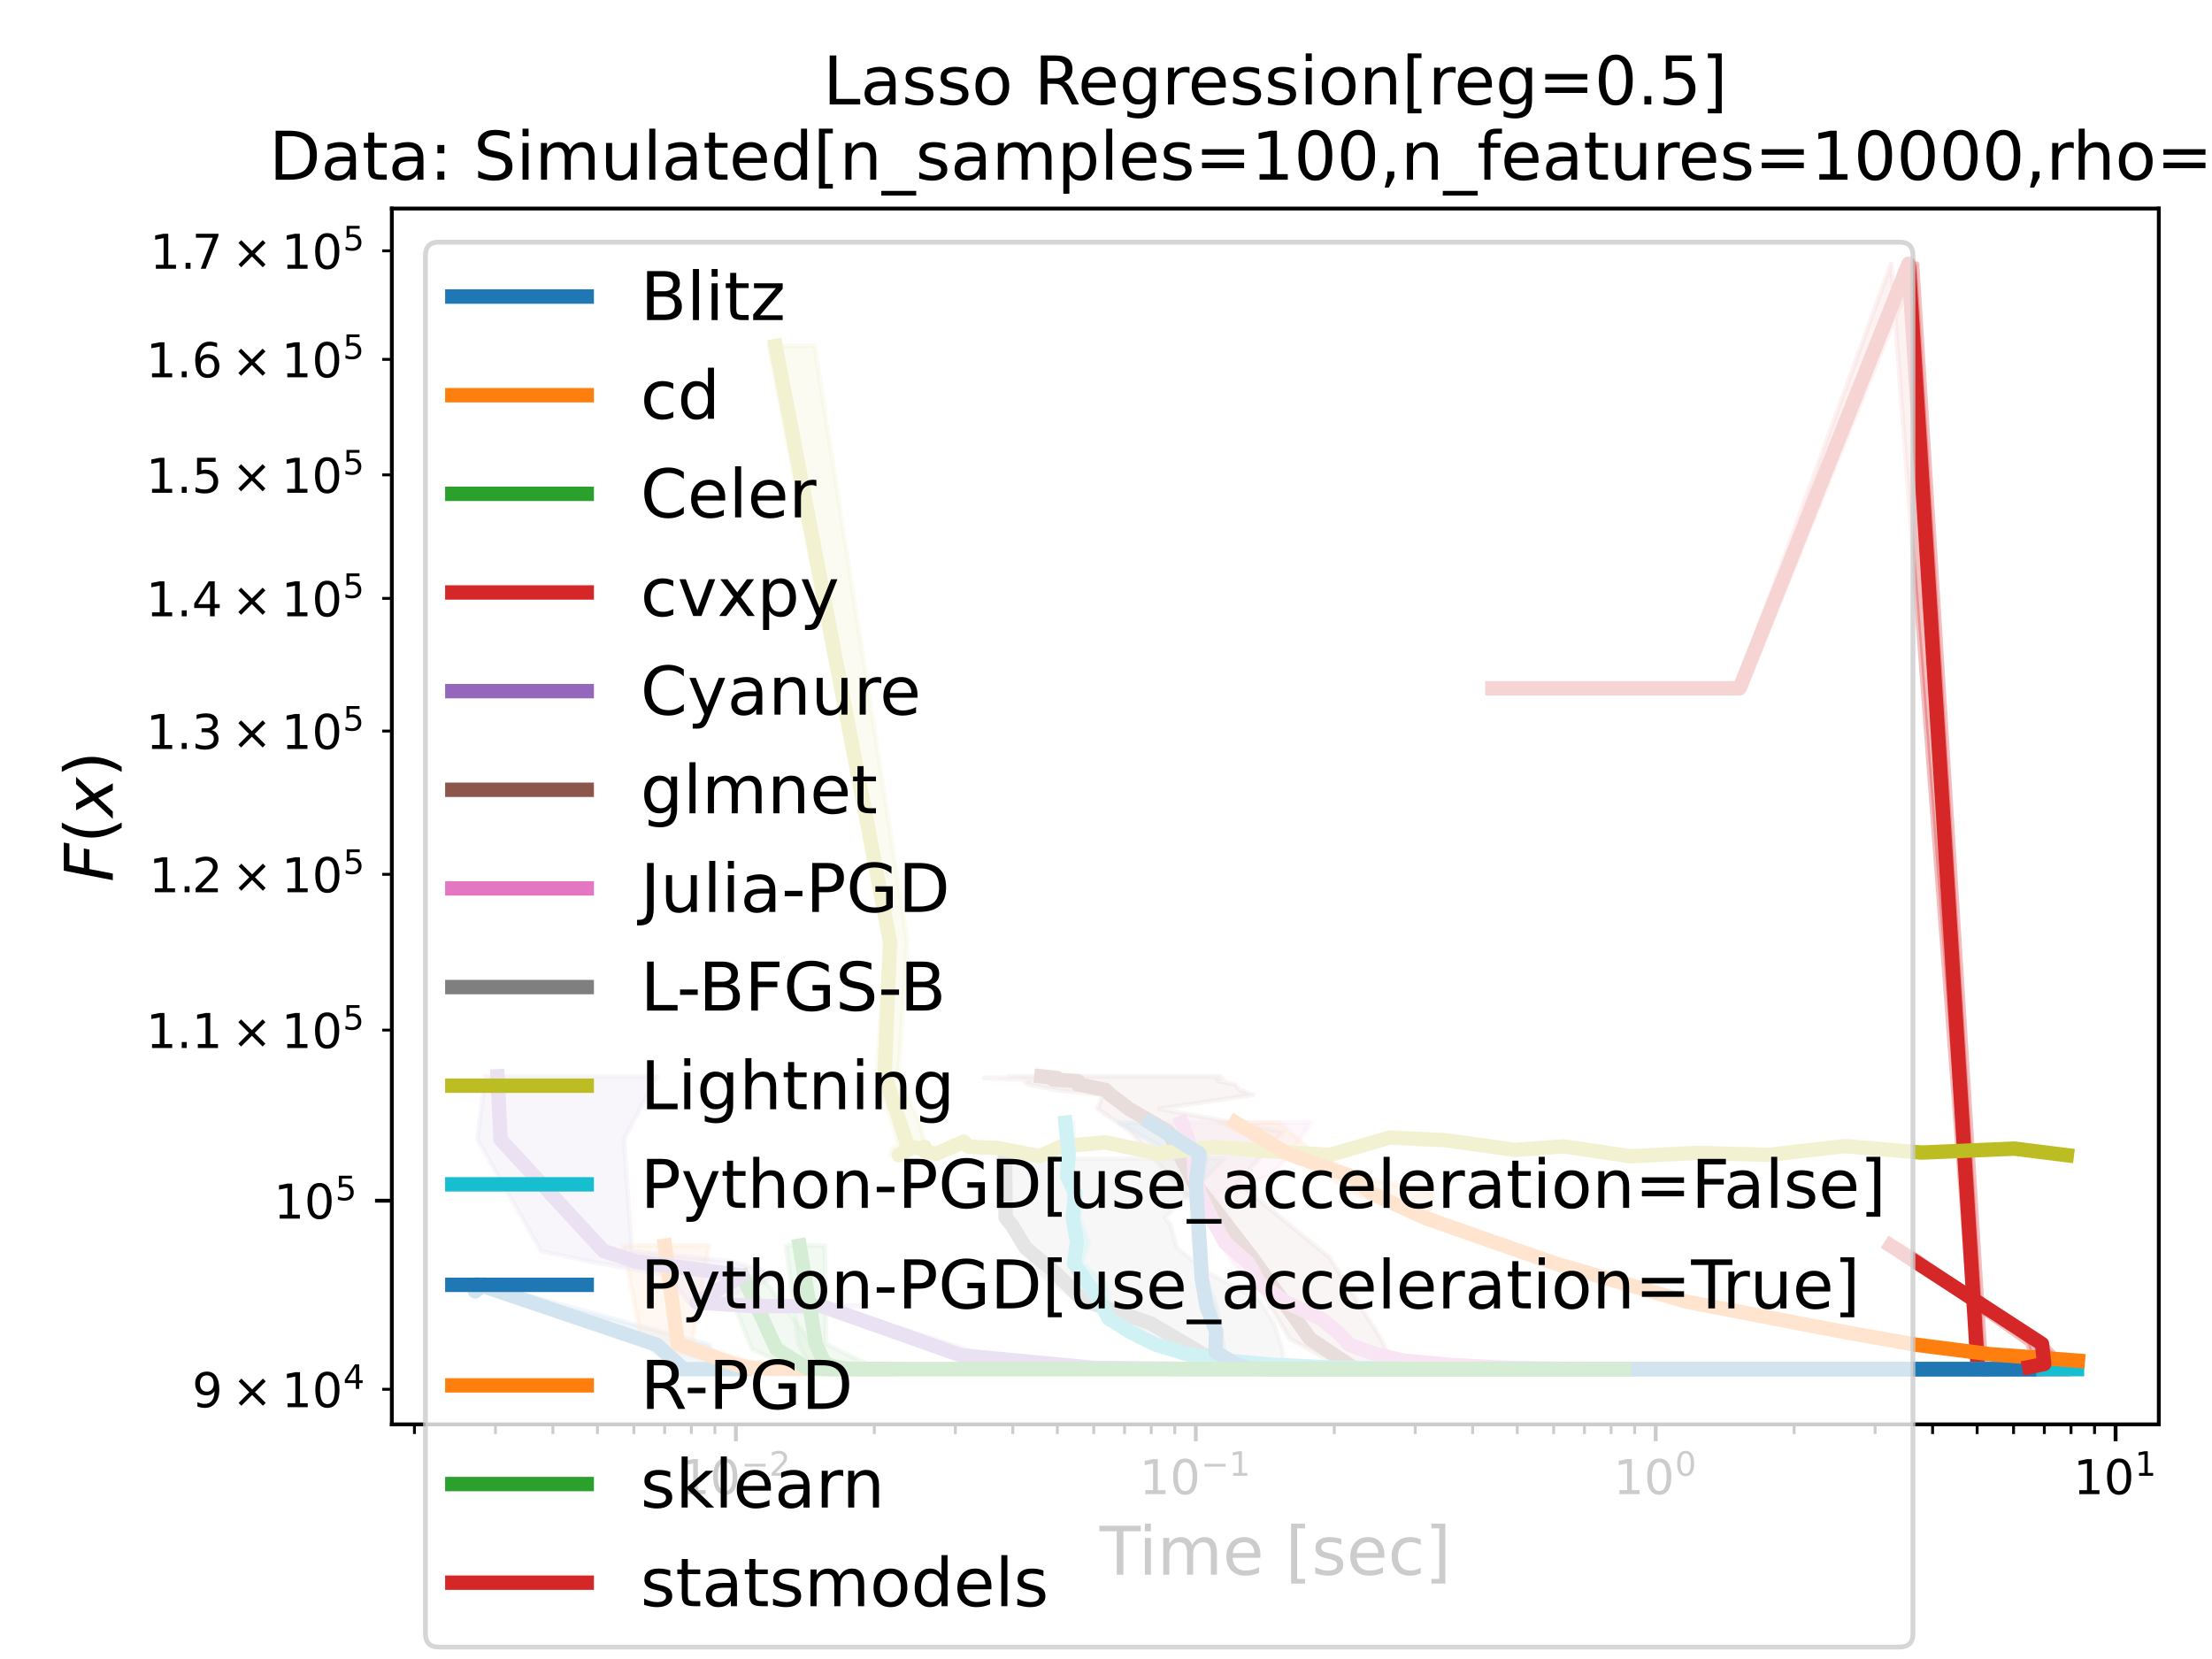 <?xml version="1.0" encoding="utf-8" standalone="no"?>
<!DOCTYPE svg PUBLIC "-//W3C//DTD SVG 1.1//EN"
  "http://www.w3.org/Graphics/SVG/1.1/DTD/svg11.dtd">
<!-- Created with matplotlib (https://matplotlib.org/) -->
<svg height="345.6pt" version="1.1" viewBox="0 0 460.8 345.6" width="460.8pt" xmlns="http://www.w3.org/2000/svg" xmlns:xlink="http://www.w3.org/1999/xlink">
 <defs>
  <style type="text/css">*{stroke-linecap:butt;stroke-linejoin:round;}</style>
 </defs>
 <g id="figure_1">
  <g id="patch_1">
   <path d="M 0 345.6 
L 460.8 345.6 
L 460.8 0 
L 0 0 
z
" style="fill:#ffffff;"/>
  </g>
  <g id="axes_1">
   <g id="patch_2">
    <path d="M 81.627 296.728 
L 449.719 296.728 
L 449.719 43.44 
L 81.627 43.44 
z
" style="fill:#ffffff;"/>
   </g>
   <g id="PolyCollection_1">
    <defs>
     <path d="M 159.291 -60.385 
L 153.18 -60.385 
L 153.037 -60.385 
L 151.579 -60.385 
L 153.309 -60.385 
L 153.422 -60.385 
L 152.509 -60.385 
L 152.124 -60.385 
L 151.881 -60.385 
L 151.82 -60.385 
L 150.499 -60.385 
L 150.835 -60.385 
L 150.482 -60.385 
L 152.116 -60.385 
L 150.244 -60.385 
L 150.134 -60.385 
L 151.616 -60.385 
L 150.983 -60.385 
L 151.551 -60.385 
L 147.995 -60.385 
L 148.447 -60.385 
L 148.175 -60.385 
L 147.597 -60.385 
L 147.382 -60.385 
L 146.017 -60.385 
L 148.188 -60.385 
L 146.291 -60.385 
L 148.499 -60.385 
L 146.835 -60.385 
L 149.042 -60.385 
L 147.048 -60.385 
L 144.726 -60.385 
L 144.372 -60.385 
L 144.058 -60.386 
L 143.729 -60.386 
L 143.494 -60.386 
L 142.182 -60.388 
L 141.483 -60.388 
L 140.646 -60.388 
L 141.429 -60.388 
L 141.793 -60.388 
L 142.637 -60.388 
L 140.446 -60.388 
L 141.131 -60.388 
L 134.631 -65.429 
L 98.761 -78.12 
L 98.554 -78.01 
L 100.194 -78.027 
L 98.916 -76.578 
L 98.358 -77.36 
L 111.467 -77.36 
L 111.467 -77.36 
L 100.565 -76.578 
L 101.509 -78.027 
L 113.945 -78.01 
L 101.057 -78.12 
L 147.825 -65.429 
L 149.219 -60.388 
L 143.648 -60.388 
L 145.616 -60.388 
L 144.745 -60.388 
L 141.848 -60.388 
L 143.845 -60.388 
L 143.966 -60.388 
L 145.556 -60.388 
L 145.843 -60.386 
L 147.587 -60.386 
L 152.414 -60.386 
L 153.659 -60.385 
L 151.737 -60.385 
L 148.831 -60.385 
L 149.875 -60.385 
L 147.603 -60.385 
L 153.729 -60.385 
L 149.559 -60.385 
L 151.866 -60.385 
L 148.906 -60.385 
L 148.019 -60.385 
L 150.121 -60.385 
L 149.097 -60.385 
L 150.787 -60.385 
L 151.881 -60.385 
L 155.173 -60.385 
L 159.08 -60.385 
L 153.328 -60.385 
L 151.637 -60.385 
L 150.848 -60.385 
L 154.369 -60.385 
L 159.708 -60.385 
L 152.381 -60.385 
L 154.021 -60.385 
L 154.304 -60.385 
L 153.995 -60.385 
L 157.911 -60.385 
L 154.105 -60.385 
L 154.036 -60.385 
L 154.997 -60.385 
L 154.312 -60.385 
L 155.638 -60.385 
L 159.291 -60.385 
z
" id="m08eb135885" style="stroke:#1f77b4;stroke-opacity:0.3;"/>
    </defs>
    <g clip-path="url(#ped6872cac1)">
     <use style="fill:#1f77b4;fill-opacity:0.3;stroke:#1f77b4;stroke-opacity:0.3;" x="0" xlink:href="#m08eb135885" y="345.6"/>
    </g>
   </g>
   <g id="PolyCollection_2">
    <defs>
     <path d="M 147.693 -86.117 
L 129.801 -86.117 
L 133.817 -65.644 
L 151.302 -61.468 
L 149.931 -60.71 
L 158.141 -60.45 
L 173.197 -60.395 
L 180.253 -60.386 
L 193.713 -60.385 
L 208.336 -60.385 
L 222.959 -60.385 
L 239.759 -60.385 
L 254.001 -60.385 
L 277.127 -60.385 
L 302.663 -60.385 
L 332.994 -60.385 
L 365.668 -60.385 
L 370.435 -60.385 
L 370.435 -60.385 
L 338.59 -60.385 
L 304.338 -60.385 
L 278.005 -60.385 
L 255.807 -60.385 
L 241.101 -60.385 
L 225.003 -60.385 
L 211.792 -60.385 
L 196.453 -60.385 
L 186.521 -60.386 
L 180.768 -60.395 
L 164.402 -60.45 
L 156.889 -60.71 
L 157.494 -61.468 
L 144.161 -65.644 
L 147.693 -86.117 
z
" id="me21c2a5d1d" style="stroke:#ff7f0e;stroke-opacity:0.3;"/>
    </defs>
    <g clip-path="url(#ped6872cac1)">
     <use style="fill:#ff7f0e;fill-opacity:0.3;stroke:#ff7f0e;stroke-opacity:0.3;" x="0" xlink:href="#me21c2a5d1d" y="345.6"/>
    </g>
   </g>
   <g id="PolyCollection_3">
    <defs>
     <path d="M 158.663 -79.68 
L 150.552 -79.68 
L 156.67 -64.538 
L 165.139 -60.605 
L 169.794 -60.385 
L 174.169 -60.385 
L 179.461 -60.385 
L 180.922 -60.385 
L 177.861 -60.385 
L 177.596 -60.385 
L 179.351 -60.385 
L 178.712 -60.385 
L 183.949 -60.385 
L 183.949 -60.385 
L 187.508 -60.385 
L 184.039 -60.385 
L 181.504 -60.385 
L 186.619 -60.385 
L 187.323 -60.385 
L 177.666 -60.385 
L 178.435 -60.385 
L 175.196 -60.605 
L 169.96 -64.538 
L 158.663 -79.68 
z
" id="m66a73d6389" style="stroke:#2ca02c;stroke-opacity:0.3;"/>
    </defs>
    <g clip-path="url(#ped6872cac1)">
     <use style="fill:#2ca02c;fill-opacity:0.3;stroke:#2ca02c;stroke-opacity:0.3;" x="0" xlink:href="#m66a73d6389" y="345.6"/>
    </g>
   </g>
   <g id="PolyCollection_4">
    <defs>
     <path d="M 354.174 -202.225 
L 309.756 -202.225 
L 325.369 -202.225 
L 338.291 -202.225 
L 361.707 -202.225 
L 393.949 -290.647 
L 411.287 -60.388 
L 411.812 -60.388 
L 411.783 -60.388 
L 415.261 -60.388 
L 415.261 -60.388 
L 415.199 -60.388 
L 413.722 -60.388 
L 399.325 -290.647 
L 363.573 -202.225 
L 340.49 -202.225 
L 329.154 -202.225 
L 354.174 -202.225 
z
" id="m69a2488879" style="stroke:#d62728;stroke-opacity:0.3;"/>
    </defs>
    <g clip-path="url(#ped6872cac1)">
     <use style="fill:#d62728;fill-opacity:0.3;stroke:#d62728;stroke-opacity:0.3;" x="0" xlink:href="#m69a2488879" y="345.6"/>
    </g>
   </g>
   <g id="PolyCollection_5">
    <defs>
     <path d="M 136.888 -121.379 
L 101.128 -121.379 
L 99.449 -108.235 
L 112.738 -84.976 
L 122.841 -82.816 
L 139.057 -79.91 
L 143.572 -74.26 
L 151.409 -73.506 
L 169.091 -73.506 
L 198.625 -63.268 
L 222.996 -60.654 
L 247.23 -60.388 
L 270.507 -60.385 
L 292.689 -60.385 
L 315.257 -60.385 
L 339.978 -60.385 
L 366.798 -60.385 
L 391.644 -60.385 
L 419.635 -60.385 
L 422.762 -60.385 
L 426.768 -60.385 
L 426.768 -60.385 
L 420.519 -60.385 
L 398.154 -60.385 
L 368.461 -60.385 
L 349.773 -60.385 
L 320.316 -60.385 
L 293.853 -60.385 
L 272.693 -60.385 
L 252.792 -60.388 
L 229.444 -60.654 
L 204.945 -63.268 
L 173.348 -73.506 
L 180.953 -73.506 
L 148.558 -74.26 
L 162.381 -79.91 
L 152.395 -82.816 
L 131.633 -84.976 
L 129.968 -108.235 
L 136.888 -121.379 
z
" id="m777508861b" style="stroke:#9467bd;stroke-opacity:0.3;"/>
    </defs>
    <g clip-path="url(#ped6872cac1)">
     <use style="fill:#9467bd;fill-opacity:0.3;stroke:#9467bd;stroke-opacity:0.3;" x="0" xlink:href="#m777508861b" y="345.6"/>
    </g>
   </g>
   <g id="PolyCollection_6">
    <defs>
     <path d="M 254.126 -121.379 
L 209.97 -121.379 
L 210.081 -121.037 
L 205.034 -121.037 
L 214.666 -120.701 
L 213.479 -120.373 
L 214.019 -119.736 
L 220.041 -118.538 
L 229.722 -117.541 
L 228.639 -114.602 
L 235.548 -109.832 
L 244.682 -99.266 
L 258.752 -83.683 
L 268.628 -66.719 
L 280.313 -60.385 
L 278.159 -60.385 
L 279.249 -60.385 
L 278.048 -60.385 
L 277.673 -60.385 
L 278.225 -60.385 
L 289.707 -60.385 
L 289.707 -60.385 
L 289.663 -60.385 
L 283.826 -60.385 
L 297.409 -60.385 
L 290.548 -60.385 
L 290.597 -60.385 
L 287.68 -66.719 
L 276.933 -83.683 
L 257.808 -99.266 
L 267.304 -109.832 
L 241.452 -114.602 
L 261.071 -117.541 
L 258.225 -118.538 
L 257.24 -119.736 
L 253.764 -120.373 
L 254.771 -120.701 
L 253.242 -121.037 
L 254.477 -121.037 
L 254.126 -121.379 
z
" id="m2b69c12292" style="stroke:#8c564b;stroke-opacity:0.3;"/>
    </defs>
    <g clip-path="url(#ped6872cac1)">
     <use style="fill:#8c564b;fill-opacity:0.3;stroke:#8c564b;stroke-opacity:0.3;" x="0" xlink:href="#m2b69c12292" y="345.6"/>
    </g>
   </g>
   <g id="PolyCollection_7">
    <defs>
     <path d="M 273.006 -111.735 
L 243.295 -111.735 
L 248.102 -105.265 
L 248.632 -100.592 
L 249.531 -97.039 
L 251.544 -91.913 
L 254.307 -86.801 
L 256.882 -82.409 
L 260.945 -78.255 
L 266.35 -74.489 
L 275.073 -70.913 
L 278.344 -67.98 
L 280.069 -65.475 
L 285.155 -63.473 
L 292.212 -62.144 
L 299.641 -61.266 
L 311.229 -60.729 
L 322.818 -60.467 
L 334.933 -60.402 
L 349.451 -60.388 
L 361.893 -60.385 
L 377.357 -60.385 
L 393.473 -60.385 
L 405.587 -60.385 
L 428.472 -60.385 
L 430.856 -60.385 
L 430.856 -60.385 
L 410.071 -60.385 
L 396.017 -60.385 
L 381.004 -60.385 
L 363.89 -60.385 
L 357.445 -60.388 
L 339.65 -60.402 
L 329.284 -60.467 
L 315.893 -60.729 
L 309.558 -61.266 
L 293.429 -62.144 
L 288.036 -63.473 
L 282.342 -65.475 
L 279.32 -67.98 
L 275.318 -70.913 
L 269.236 -74.489 
L 263.376 -78.255 
L 263.034 -82.409 
L 258.282 -86.801 
L 256.133 -91.913 
L 252.833 -97.039 
L 264.555 -100.592 
L 268.738 -105.265 
L 273.006 -111.735 
z
" id="m6468e66d9c" style="stroke:#e377c2;stroke-opacity:0.3;"/>
    </defs>
    <g clip-path="url(#ped6872cac1)">
     <use style="fill:#e377c2;fill-opacity:0.3;stroke:#e377c2;stroke-opacity:0.3;" x="0" xlink:href="#m6468e66d9c" y="345.6"/>
    </g>
   </g>
   <g id="PolyCollection_8">
    <defs>
     <path d="M 255.182 -104.225 
L 207.77 -104.225 
L 209.316 -91.981 
L 209.708 -90.366 
L 212.986 -85.677 
L 216.433 -80.401 
L 224.331 -74.737 
L 234.26 -69.937 
L 245.177 -64.547 
L 251.824 -61.601 
L 265.22 -60.81 
L 280.864 -60.435 
L 296.118 -60.389 
L 310.668 -60.385 
L 326.324 -60.385 
L 334.267 -60.385 
L 335.805 -60.385 
L 334.055 -60.385 
L 335.311 -60.385 
L 335.559 -60.385 
L 336.914 -60.385 
L 339.546 -60.385 
L 339.546 -60.385 
L 339.285 -60.385 
L 337.076 -60.385 
L 338.027 -60.385 
L 342.696 -60.385 
L 343.036 -60.385 
L 334.011 -60.385 
L 320.62 -60.385 
L 303.337 -60.389 
L 295.11 -60.435 
L 276.677 -60.81 
L 267.459 -61.601 
L 267.112 -64.547 
L 265.364 -69.937 
L 262.349 -74.737 
L 251.762 -80.401 
L 245.141 -85.677 
L 243.873 -90.366 
L 242.678 -91.981 
L 255.182 -104.225 
z
" id="m87439681c3" style="stroke:#7f7f7f;stroke-opacity:0.3;"/>
    </defs>
    <g clip-path="url(#ped6872cac1)">
     <use style="fill:#7f7f7f;fill-opacity:0.3;stroke:#7f7f7f;stroke-opacity:0.3;" x="0" xlink:href="#m87439681c3" y="345.6"/>
    </g>
   </g>
   <g id="PolyCollection_9">
    <defs>
     <path d="M 169.694 -273.52 
L 160.143 -273.52 
L 184.541 -149.415 
L 182.604 -121.631 
L 185.862 -111.811 
L 187.36 -106.519 
L 185.523 -104.964 
L 186.044 -106.642 
L 190.226 -106.244 
L 190.239 -106.677 
L 189.197 -105.602 
L 193.815 -105.242 
L 198.285 -107.798 
L 201.558 -106.72 
L 205.661 -106.476 
L 215.453 -104.75 
L 219.273 -106.804 
L 226.247 -107.614 
L 237.628 -105.298 
L 252.154 -106.655 
L 263.977 -105.729 
L 276.786 -105.02 
L 289.138 -108.636 
L 300.628 -108.045 
L 315.211 -106.046 
L 325.24 -106.79 
L 337.472 -104.723 
L 352.171 -105.429 
L 363.322 -105.02 
L 381.46 -106.853 
L 397.863 -105.497 
L 416.635 -106.323 
L 430.557 -104.953 
L 430.557 -104.953 
L 430.557 -104.953 
L 425.484 -106.323 
L 403.748 -105.497 
L 384.885 -106.853 
L 369.797 -105.02 
L 354.158 -105.429 
L 340.182 -104.723 
L 326.734 -106.79 
L 316.198 -106.046 
L 302.641 -108.045 
L 292.531 -108.636 
L 278.148 -105.02 
L 267.31 -105.729 
L 253.216 -106.655 
L 242.131 -105.298 
L 232.729 -107.614 
L 222.893 -106.804 
L 217.486 -104.75 
L 208.964 -106.476 
L 204.53 -106.72 
L 202.415 -107.798 
L 198.712 -105.242 
L 193.331 -105.602 
L 194.299 -106.677 
L 196.819 -106.244 
L 193.341 -106.642 
L 187.697 -104.964 
L 192.909 -106.519 
L 191.528 -111.811 
L 187.12 -121.631 
L 189.015 -149.415 
L 169.694 -273.52 
z
" id="mc3bc32ffab" style="stroke:#bcbd22;stroke-opacity:0.3;"/>
    </defs>
    <g clip-path="url(#ped6872cac1)">
     <use style="fill:#bcbd22;fill-opacity:0.3;stroke:#bcbd22;stroke-opacity:0.3;" x="0" xlink:href="#mc3bc32ffab" y="345.6"/>
    </g>
   </g>
   <g id="PolyCollection_10">
    <defs>
     <path d="M 223.558 -111.735 
L 221.53 -111.735 
L 221.836 -105.265 
L 221.923 -100.592 
L 222.611 -97.039 
L 222.978 -91.913 
L 223.555 -86.801 
L 222.968 -82.409 
L 225.065 -78.255 
L 227.972 -74.489 
L 230.834 -70.913 
L 234.669 -67.98 
L 239.72 -65.475 
L 246.904 -63.473 
L 255.101 -62.144 
L 264.955 -61.266 
L 276.999 -60.729 
L 290.015 -60.467 
L 304.294 -60.402 
L 321.192 -60.388 
L 331.773 -60.385 
L 349.38 -60.385 
L 358.399 -60.385 
L 387.752 -60.385 
L 399.661 -60.385 
L 415.727 -60.385 
L 432.679 -60.385 
L 432.679 -60.385 
L 432.679 -60.385 
L 421.415 -60.385 
L 402.931 -60.385 
L 390.873 -60.385 
L 363.687 -60.385 
L 353.955 -60.385 
L 335.337 -60.385 
L 322.971 -60.388 
L 305.542 -60.402 
L 290.96 -60.467 
L 278.054 -60.729 
L 267.053 -61.266 
L 256.251 -62.144 
L 247.798 -63.473 
L 241.937 -65.475 
L 238.333 -67.98 
L 231.891 -70.913 
L 231.113 -74.489 
L 230.369 -78.255 
L 225.42 -82.409 
L 226.827 -86.801 
L 224.941 -91.913 
L 225.006 -97.039 
L 222.567 -100.592 
L 223.718 -105.265 
L 223.558 -111.735 
z
" id="mac7dd4c14b" style="stroke:#17becf;stroke-opacity:0.3;"/>
    </defs>
    <g clip-path="url(#ped6872cac1)">
     <use style="fill:#17becf;fill-opacity:0.3;stroke:#17becf;stroke-opacity:0.3;" x="0" xlink:href="#mac7dd4c14b" y="345.6"/>
    </g>
   </g>
   <g id="PolyCollection_11">
    <defs>
     <path d="M 242.207 -111.735 
L 233.201 -111.735 
L 244.183 -105.265 
L 247.989 -99.402 
L 248.576 -94.421 
L 248.682 -86.799 
L 249.681 -79.372 
L 250.828 -73.485 
L 252.384 -68.206 
L 252.609 -63.976 
L 256.227 -61.617 
L 258.407 -60.552 
L 257.372 -60.425 
L 264.176 -60.395 
L 268.078 -60.388 
L 279.394 -60.385 
L 292.511 -60.385 
L 304 -60.385 
L 317.728 -60.385 
L 331.427 -60.385 
L 347.263 -60.385 
L 365.557 -60.385 
L 378.817 -60.385 
L 391.984 -60.385 
L 408.613 -60.385 
L 422.523 -60.385 
L 425.179 -60.385 
L 425.179 -60.385 
L 413.631 -60.385 
L 396.184 -60.385 
L 380.619 -60.385 
L 366.56 -60.385 
L 352.306 -60.385 
L 333.703 -60.385 
L 322.455 -60.385 
L 305.188 -60.385 
L 295.23 -60.385 
L 280.911 -60.385 
L 270.546 -60.388 
L 268.412 -60.395 
L 265.082 -60.425 
L 267.191 -60.552 
L 257.228 -61.617 
L 255.071 -63.976 
L 254.386 -68.206 
L 253.395 -73.485 
L 251.207 -79.372 
L 250.954 -86.799 
L 249.593 -94.421 
L 250.508 -99.402 
L 251.353 -105.265 
L 242.207 -111.735 
z
" id="m123fed7227" style="stroke:#1f77b4;stroke-opacity:0.3;"/>
    </defs>
    <g clip-path="url(#ped6872cac1)">
     <use style="fill:#1f77b4;fill-opacity:0.3;stroke:#1f77b4;stroke-opacity:0.3;" x="0" xlink:href="#m123fed7227" y="345.6"/>
    </g>
   </g>
   <g id="PolyCollection_12">
    <defs>
     <path d="M 266.404 -111.735 
L 254.117 -111.735 
L 268.05 -105.265 
L 276.773 -100.592 
L 281.852 -97.039 
L 296.347 -91.913 
L 309.65 -86.801 
L 322.575 -82.409 
L 336.496 -78.255 
L 350.876 -74.489 
L 367.621 -70.913 
L 383.409 -67.98 
L 398.727 -65.475 
L 414.367 -63.473 
L 432.75 -62.144 
L 432.988 -62.144 
L 432.988 -62.144 
L 415.768 -63.473 
L 400.853 -65.475 
L 386.262 -67.98 
L 370.328 -70.913 
L 352.516 -74.489 
L 341.127 -78.255 
L 325.095 -82.409 
L 313.28 -86.801 
L 297.57 -91.913 
L 298.495 -97.039 
L 282.763 -100.592 
L 273.872 -105.265 
L 266.404 -111.735 
z
" id="m495279e723" style="stroke:#ff7f0e;stroke-opacity:0.3;"/>
    </defs>
    <g clip-path="url(#ped6872cac1)">
     <use style="fill:#ff7f0e;fill-opacity:0.3;stroke:#ff7f0e;stroke-opacity:0.3;" x="0" xlink:href="#m495279e723" y="345.6"/>
    </g>
   </g>
   <g id="PolyCollection_13">
    <defs>
     <path d="M 171.803 -86.117 
L 163.784 -86.117 
L 166.279 -65.644 
L 168.632 -61.468 
L 172.502 -60.71 
L 171.265 -60.45 
L 182.469 -60.395 
L 187.848 -60.386 
L 193.087 -60.385 
L 203.61 -60.385 
L 216.122 -60.385 
L 226.818 -60.385 
L 242.286 -60.385 
L 256.558 -60.385 
L 279.005 -60.385 
L 303.573 -60.385 
L 335.51 -60.385 
L 341.719 -60.385 
L 341.719 -60.385 
L 308.519 -60.385 
L 279.812 -60.385 
L 258.999 -60.385 
L 246.499 -60.385 
L 228.253 -60.385 
L 218.689 -60.385 
L 205.966 -60.385 
L 199.045 -60.385 
L 192.321 -60.386 
L 193.53 -60.395 
L 179.988 -60.45 
L 180.363 -60.71 
L 180.468 -61.468 
L 172.026 -65.644 
L 171.803 -86.117 
z
" id="m47d230e448" style="stroke:#2ca02c;stroke-opacity:0.3;"/>
    </defs>
    <g clip-path="url(#ped6872cac1)">
     <use style="fill:#2ca02c;fill-opacity:0.3;stroke:#2ca02c;stroke-opacity:0.3;" x="0" xlink:href="#m47d230e448" y="345.6"/>
    </g>
   </g>
   <g id="PolyCollection_14">
    <defs>
     <path d="M 396.229 -86.117 
L 393.249 -86.117 
L 422.386 -65.644 
L 423.857 -61.454 
L 420.962 -60.827 
L 425.667 -60.827 
L 425.667 -60.827 
L 430.002 -61.454 
L 426.031 -65.644 
L 396.229 -86.117 
z
" id="m78b72c1fad" style="stroke:#d62728;stroke-opacity:0.3;"/>
    </defs>
    <g clip-path="url(#ped6872cac1)">
     <use style="fill:#d62728;fill-opacity:0.3;stroke:#d62728;stroke-opacity:0.3;" x="0" xlink:href="#m78b72c1fad" y="345.6"/>
    </g>
   </g>
   <g id="matplotlib.axis_1">
    <g id="xtick_1">
     <g id="line2d_1">
      <defs>
       <path d="M 0 0 
L 0 3.5 
" id="m8cd63c0bae" style="stroke:#000000;stroke-width:0.8;"/>
      </defs>
      <g>
       <use style="stroke:#000000;stroke-width:0.8;" x="153.301" xlink:href="#m8cd63c0bae" y="296.728"/>
      </g>
     </g>
     <g id="text_1">
      <!-- $\mathdefault{10^{-2}}$ -->
      <g transform="translate(141.551 311.326)scale(0.1 -0.1)">
       <defs>
        <path d="M 12.406 8.297 
L 28.516 8.297 
L 28.516 63.922 
L 10.984 60.406 
L 10.984 69.391 
L 28.422 72.906 
L 38.281 72.906 
L 38.281 8.297 
L 54.391 8.297 
L 54.391 0 
L 12.406 0 
z
" id="DejaVuSans-49"/>
        <path d="M 31.781 66.406 
Q 24.172 66.406 20.328 58.906 
Q 16.5 51.422 16.5 36.375 
Q 16.5 21.391 20.328 13.891 
Q 24.172 6.391 31.781 6.391 
Q 39.453 6.391 43.281 13.891 
Q 47.125 21.391 47.125 36.375 
Q 47.125 51.422 43.281 58.906 
Q 39.453 66.406 31.781 66.406 
z
M 31.781 74.219 
Q 44.047 74.219 50.516 64.516 
Q 56.984 54.828 56.984 36.375 
Q 56.984 17.969 50.516 8.266 
Q 44.047 -1.422 31.781 -1.422 
Q 19.531 -1.422 13.062 8.266 
Q 6.594 17.969 6.594 36.375 
Q 6.594 54.828 13.062 64.516 
Q 19.531 74.219 31.781 74.219 
z
" id="DejaVuSans-48"/>
        <path d="M 10.594 35.5 
L 73.188 35.5 
L 73.188 27.203 
L 10.594 27.203 
z
" id="DejaVuSans-8722"/>
        <path d="M 19.188 8.297 
L 53.609 8.297 
L 53.609 0 
L 7.328 0 
L 7.328 8.297 
Q 12.938 14.109 22.625 23.891 
Q 32.328 33.688 34.812 36.531 
Q 39.547 41.844 41.422 45.531 
Q 43.312 49.219 43.312 52.781 
Q 43.312 58.594 39.234 62.25 
Q 35.156 65.922 28.609 65.922 
Q 23.969 65.922 18.812 64.312 
Q 13.672 62.703 7.812 59.422 
L 7.812 69.391 
Q 13.766 71.781 18.938 73 
Q 24.125 74.219 28.422 74.219 
Q 39.75 74.219 46.484 68.547 
Q 53.219 62.891 53.219 53.422 
Q 53.219 48.922 51.531 44.891 
Q 49.859 40.875 45.406 35.406 
Q 44.188 33.984 37.641 27.219 
Q 31.109 20.453 19.188 8.297 
z
" id="DejaVuSans-50"/>
       </defs>
       <use transform="translate(0 0.766)" xlink:href="#DejaVuSans-49"/>
       <use transform="translate(63.623 0.766)" xlink:href="#DejaVuSans-48"/>
       <use transform="translate(128.203 39.047)scale(0.7)" xlink:href="#DejaVuSans-8722"/>
       <use transform="translate(186.855 39.047)scale(0.7)" xlink:href="#DejaVuSans-50"/>
      </g>
     </g>
    </g>
    <g id="xtick_2">
     <g id="line2d_2">
      <g>
       <use style="stroke:#000000;stroke-width:0.8;" x="249.106" xlink:href="#m8cd63c0bae" y="296.728"/>
      </g>
     </g>
     <g id="text_2">
      <!-- $\mathdefault{10^{-1}}$ -->
      <g transform="translate(237.356 311.326)scale(0.1 -0.1)">
       <use transform="translate(0 0.684)" xlink:href="#DejaVuSans-49"/>
       <use transform="translate(63.623 0.684)" xlink:href="#DejaVuSans-48"/>
       <use transform="translate(128.203 38.966)scale(0.7)" xlink:href="#DejaVuSans-8722"/>
       <use transform="translate(186.855 38.966)scale(0.7)" xlink:href="#DejaVuSans-49"/>
      </g>
     </g>
    </g>
    <g id="xtick_3">
     <g id="line2d_3">
      <g>
       <use style="stroke:#000000;stroke-width:0.8;" x="344.91" xlink:href="#m8cd63c0bae" y="296.728"/>
      </g>
     </g>
     <g id="text_3">
      <!-- $\mathdefault{10^{0}}$ -->
      <g transform="translate(336.11 311.326)scale(0.1 -0.1)">
       <use transform="translate(0 0.766)" xlink:href="#DejaVuSans-49"/>
       <use transform="translate(63.623 0.766)" xlink:href="#DejaVuSans-48"/>
       <use transform="translate(128.203 39.047)scale(0.7)" xlink:href="#DejaVuSans-48"/>
      </g>
     </g>
    </g>
    <g id="xtick_4">
     <g id="line2d_4">
      <g>
       <use style="stroke:#000000;stroke-width:0.8;" x="440.715" xlink:href="#m8cd63c0bae" y="296.728"/>
      </g>
     </g>
     <g id="text_4">
      <!-- $\mathdefault{10^{1}}$ -->
      <g transform="translate(431.915 311.326)scale(0.1 -0.1)">
       <use transform="translate(0 0.684)" xlink:href="#DejaVuSans-49"/>
       <use transform="translate(63.623 0.684)" xlink:href="#DejaVuSans-48"/>
       <use transform="translate(128.203 38.966)scale(0.7)" xlink:href="#DejaVuSans-49"/>
      </g>
     </g>
    </g>
    <g id="xtick_5">
     <g id="line2d_5">
      <defs>
       <path d="M 0 0 
L 0 2 
" id="m17005b8fbc" style="stroke:#000000;stroke-width:0.6;"/>
      </defs>
      <g>
       <use style="stroke:#000000;stroke-width:0.6;" x="86.336" xlink:href="#m17005b8fbc" y="296.728"/>
      </g>
     </g>
    </g>
    <g id="xtick_6">
     <g id="line2d_6">
      <g>
       <use style="stroke:#000000;stroke-width:0.6;" x="103.207" xlink:href="#m17005b8fbc" y="296.728"/>
      </g>
     </g>
    </g>
    <g id="xtick_7">
     <g id="line2d_7">
      <g>
       <use style="stroke:#000000;stroke-width:0.6;" x="115.176" xlink:href="#m17005b8fbc" y="296.728"/>
      </g>
     </g>
    </g>
    <g id="xtick_8">
     <g id="line2d_8">
      <g>
       <use style="stroke:#000000;stroke-width:0.6;" x="124.461" xlink:href="#m17005b8fbc" y="296.728"/>
      </g>
     </g>
    </g>
    <g id="xtick_9">
     <g id="line2d_9">
      <g>
       <use style="stroke:#000000;stroke-width:0.6;" x="132.047" xlink:href="#m17005b8fbc" y="296.728"/>
      </g>
     </g>
    </g>
    <g id="xtick_10">
     <g id="line2d_10">
      <g>
       <use style="stroke:#000000;stroke-width:0.6;" x="138.461" xlink:href="#m17005b8fbc" y="296.728"/>
      </g>
     </g>
    </g>
    <g id="xtick_11">
     <g id="line2d_11">
      <g>
       <use style="stroke:#000000;stroke-width:0.6;" x="144.016" xlink:href="#m17005b8fbc" y="296.728"/>
      </g>
     </g>
    </g>
    <g id="xtick_12">
     <g id="line2d_12">
      <g>
       <use style="stroke:#000000;stroke-width:0.6;" x="148.917" xlink:href="#m17005b8fbc" y="296.728"/>
      </g>
     </g>
    </g>
    <g id="xtick_13">
     <g id="line2d_13">
      <g>
       <use style="stroke:#000000;stroke-width:0.6;" x="182.141" xlink:href="#m17005b8fbc" y="296.728"/>
      </g>
     </g>
    </g>
    <g id="xtick_14">
     <g id="line2d_14">
      <g>
       <use style="stroke:#000000;stroke-width:0.6;" x="199.011" xlink:href="#m17005b8fbc" y="296.728"/>
      </g>
     </g>
    </g>
    <g id="xtick_15">
     <g id="line2d_15">
      <g>
       <use style="stroke:#000000;stroke-width:0.6;" x="210.981" xlink:href="#m17005b8fbc" y="296.728"/>
      </g>
     </g>
    </g>
    <g id="xtick_16">
     <g id="line2d_16">
      <g>
       <use style="stroke:#000000;stroke-width:0.6;" x="220.266" xlink:href="#m17005b8fbc" y="296.728"/>
      </g>
     </g>
    </g>
    <g id="xtick_17">
     <g id="line2d_17">
      <g>
       <use style="stroke:#000000;stroke-width:0.6;" x="227.851" xlink:href="#m17005b8fbc" y="296.728"/>
      </g>
     </g>
    </g>
    <g id="xtick_18">
     <g id="line2d_18">
      <g>
       <use style="stroke:#000000;stroke-width:0.6;" x="234.265" xlink:href="#m17005b8fbc" y="296.728"/>
      </g>
     </g>
    </g>
    <g id="xtick_19">
     <g id="line2d_19">
      <g>
       <use style="stroke:#000000;stroke-width:0.6;" x="239.821" xlink:href="#m17005b8fbc" y="296.728"/>
      </g>
     </g>
    </g>
    <g id="xtick_20">
     <g id="line2d_20">
      <g>
       <use style="stroke:#000000;stroke-width:0.6;" x="244.722" xlink:href="#m17005b8fbc" y="296.728"/>
      </g>
     </g>
    </g>
    <g id="xtick_21">
     <g id="line2d_21">
      <g>
       <use style="stroke:#000000;stroke-width:0.6;" x="277.946" xlink:href="#m17005b8fbc" y="296.728"/>
      </g>
     </g>
    </g>
    <g id="xtick_22">
     <g id="line2d_22">
      <g>
       <use style="stroke:#000000;stroke-width:0.6;" x="294.816" xlink:href="#m17005b8fbc" y="296.728"/>
      </g>
     </g>
    </g>
    <g id="xtick_23">
     <g id="line2d_23">
      <g>
       <use style="stroke:#000000;stroke-width:0.6;" x="306.786" xlink:href="#m17005b8fbc" y="296.728"/>
      </g>
     </g>
    </g>
    <g id="xtick_24">
     <g id="line2d_24">
      <g>
       <use style="stroke:#000000;stroke-width:0.6;" x="316.07" xlink:href="#m17005b8fbc" y="296.728"/>
      </g>
     </g>
    </g>
    <g id="xtick_25">
     <g id="line2d_25">
      <g>
       <use style="stroke:#000000;stroke-width:0.6;" x="323.656" xlink:href="#m17005b8fbc" y="296.728"/>
      </g>
     </g>
    </g>
    <g id="xtick_26">
     <g id="line2d_26">
      <g>
       <use style="stroke:#000000;stroke-width:0.6;" x="330.07" xlink:href="#m17005b8fbc" y="296.728"/>
      </g>
     </g>
    </g>
    <g id="xtick_27">
     <g id="line2d_27">
      <g>
       <use style="stroke:#000000;stroke-width:0.6;" x="335.626" xlink:href="#m17005b8fbc" y="296.728"/>
      </g>
     </g>
    </g>
    <g id="xtick_28">
     <g id="line2d_28">
      <g>
       <use style="stroke:#000000;stroke-width:0.6;" x="340.527" xlink:href="#m17005b8fbc" y="296.728"/>
      </g>
     </g>
    </g>
    <g id="xtick_29">
     <g id="line2d_29">
      <g>
       <use style="stroke:#000000;stroke-width:0.6;" x="373.751" xlink:href="#m17005b8fbc" y="296.728"/>
      </g>
     </g>
    </g>
    <g id="xtick_30">
     <g id="line2d_30">
      <g>
       <use style="stroke:#000000;stroke-width:0.6;" x="390.621" xlink:href="#m17005b8fbc" y="296.728"/>
      </g>
     </g>
    </g>
    <g id="xtick_31">
     <g id="line2d_31">
      <g>
       <use style="stroke:#000000;stroke-width:0.6;" x="402.591" xlink:href="#m17005b8fbc" y="296.728"/>
      </g>
     </g>
    </g>
    <g id="xtick_32">
     <g id="line2d_32">
      <g>
       <use style="stroke:#000000;stroke-width:0.6;" x="411.875" xlink:href="#m17005b8fbc" y="296.728"/>
      </g>
     </g>
    </g>
    <g id="xtick_33">
     <g id="line2d_33">
      <g>
       <use style="stroke:#000000;stroke-width:0.6;" x="419.461" xlink:href="#m17005b8fbc" y="296.728"/>
      </g>
     </g>
    </g>
    <g id="xtick_34">
     <g id="line2d_34">
      <g>
       <use style="stroke:#000000;stroke-width:0.6;" x="425.875" xlink:href="#m17005b8fbc" y="296.728"/>
      </g>
     </g>
    </g>
    <g id="xtick_35">
     <g id="line2d_35">
      <g>
       <use style="stroke:#000000;stroke-width:0.6;" x="431.431" xlink:href="#m17005b8fbc" y="296.728"/>
      </g>
     </g>
    </g>
    <g id="xtick_36">
     <g id="line2d_36">
      <g>
       <use style="stroke:#000000;stroke-width:0.6;" x="436.331" xlink:href="#m17005b8fbc" y="296.728"/>
      </g>
     </g>
    </g>
    <g id="text_5">
     <!-- Time [sec] -->
     <g transform="translate(229.057 328.044)scale(0.14 -0.14)">
      <defs>
       <path d="M -0.297 72.906 
L 61.375 72.906 
L 61.375 64.594 
L 35.5 64.594 
L 35.5 0 
L 25.594 0 
L 25.594 64.594 
L -0.297 64.594 
z
" id="DejaVuSans-84"/>
       <path d="M 9.422 54.688 
L 18.406 54.688 
L 18.406 0 
L 9.422 0 
z
M 9.422 75.984 
L 18.406 75.984 
L 18.406 64.594 
L 9.422 64.594 
z
" id="DejaVuSans-105"/>
       <path d="M 52 44.188 
Q 55.375 50.25 60.062 53.125 
Q 64.75 56 71.094 56 
Q 79.641 56 84.281 50.016 
Q 88.922 44.047 88.922 33.016 
L 88.922 0 
L 79.891 0 
L 79.891 32.719 
Q 79.891 40.578 77.094 44.375 
Q 74.312 48.188 68.609 48.188 
Q 61.625 48.188 57.562 43.547 
Q 53.516 38.922 53.516 30.906 
L 53.516 0 
L 44.484 0 
L 44.484 32.719 
Q 44.484 40.625 41.703 44.406 
Q 38.922 48.188 33.109 48.188 
Q 26.219 48.188 22.156 43.531 
Q 18.109 38.875 18.109 30.906 
L 18.109 0 
L 9.078 0 
L 9.078 54.688 
L 18.109 54.688 
L 18.109 46.188 
Q 21.188 51.219 25.484 53.609 
Q 29.781 56 35.688 56 
Q 41.656 56 45.828 52.969 
Q 50 49.953 52 44.188 
z
" id="DejaVuSans-109"/>
       <path d="M 56.203 29.594 
L 56.203 25.203 
L 14.891 25.203 
Q 15.484 15.922 20.484 11.062 
Q 25.484 6.203 34.422 6.203 
Q 39.594 6.203 44.453 7.469 
Q 49.312 8.734 54.109 11.281 
L 54.109 2.781 
Q 49.266 0.734 44.188 -0.344 
Q 39.109 -1.422 33.891 -1.422 
Q 20.797 -1.422 13.156 6.188 
Q 5.516 13.812 5.516 26.812 
Q 5.516 40.234 12.766 48.109 
Q 20.016 56 32.328 56 
Q 43.359 56 49.781 48.891 
Q 56.203 41.797 56.203 29.594 
z
M 47.219 32.234 
Q 47.125 39.594 43.094 43.984 
Q 39.062 48.391 32.422 48.391 
Q 24.906 48.391 20.391 44.141 
Q 15.875 39.891 15.188 32.172 
z
" id="DejaVuSans-101"/>
       <path id="DejaVuSans-32"/>
       <path d="M 8.594 75.984 
L 29.297 75.984 
L 29.297 69 
L 17.578 69 
L 17.578 -6.203 
L 29.297 -6.203 
L 29.297 -13.188 
L 8.594 -13.188 
z
" id="DejaVuSans-91"/>
       <path d="M 44.281 53.078 
L 44.281 44.578 
Q 40.484 46.531 36.375 47.5 
Q 32.281 48.484 27.875 48.484 
Q 21.188 48.484 17.844 46.438 
Q 14.5 44.391 14.5 40.281 
Q 14.5 37.156 16.891 35.375 
Q 19.281 33.594 26.516 31.984 
L 29.594 31.297 
Q 39.156 29.25 43.188 25.516 
Q 47.219 21.781 47.219 15.094 
Q 47.219 7.469 41.188 3.016 
Q 35.156 -1.422 24.609 -1.422 
Q 20.219 -1.422 15.453 -0.562 
Q 10.688 0.297 5.422 2 
L 5.422 11.281 
Q 10.406 8.688 15.234 7.391 
Q 20.062 6.109 24.812 6.109 
Q 31.156 6.109 34.562 8.281 
Q 37.984 10.453 37.984 14.406 
Q 37.984 18.062 35.516 20.016 
Q 33.062 21.969 24.703 23.781 
L 21.578 24.516 
Q 13.234 26.266 9.516 29.906 
Q 5.812 33.547 5.812 39.891 
Q 5.812 47.609 11.281 51.797 
Q 16.75 56 26.812 56 
Q 31.781 56 36.172 55.266 
Q 40.578 54.547 44.281 53.078 
z
" id="DejaVuSans-115"/>
       <path d="M 48.781 52.594 
L 48.781 44.188 
Q 44.969 46.297 41.141 47.344 
Q 37.312 48.391 33.406 48.391 
Q 24.656 48.391 19.812 42.844 
Q 14.984 37.312 14.984 27.297 
Q 14.984 17.281 19.812 11.734 
Q 24.656 6.203 33.406 6.203 
Q 37.312 6.203 41.141 7.25 
Q 44.969 8.297 48.781 10.406 
L 48.781 2.094 
Q 45.016 0.344 40.984 -0.531 
Q 36.969 -1.422 32.422 -1.422 
Q 20.062 -1.422 12.781 6.344 
Q 5.516 14.109 5.516 27.297 
Q 5.516 40.672 12.859 48.328 
Q 20.219 56 33.016 56 
Q 37.156 56 41.109 55.141 
Q 45.062 54.297 48.781 52.594 
z
" id="DejaVuSans-99"/>
       <path d="M 30.422 75.984 
L 30.422 -13.188 
L 9.719 -13.188 
L 9.719 -6.203 
L 21.391 -6.203 
L 21.391 69 
L 9.719 69 
L 9.719 75.984 
z
" id="DejaVuSans-93"/>
      </defs>
      <use xlink:href="#DejaVuSans-84"/>
      <use x="57.959" xlink:href="#DejaVuSans-105"/>
      <use x="85.742" xlink:href="#DejaVuSans-109"/>
      <use x="183.154" xlink:href="#DejaVuSans-101"/>
      <use x="244.678" xlink:href="#DejaVuSans-32"/>
      <use x="276.465" xlink:href="#DejaVuSans-91"/>
      <use x="315.479" xlink:href="#DejaVuSans-115"/>
      <use x="367.578" xlink:href="#DejaVuSans-101"/>
      <use x="429.102" xlink:href="#DejaVuSans-99"/>
      <use x="484.082" xlink:href="#DejaVuSans-93"/>
     </g>
    </g>
   </g>
   <g id="matplotlib.axis_2">
    <g id="ytick_1">
     <g id="line2d_37">
      <defs>
       <path d="M 0 0 
L -3.5 0 
" id="mbde018362d" style="stroke:#000000;stroke-width:0.8;"/>
      </defs>
      <g>
       <use style="stroke:#000000;stroke-width:0.8;" x="81.627" xlink:href="#mbde018362d" y="250.128"/>
      </g>
     </g>
     <g id="text_6">
      <!-- $\mathdefault{10^{5}}$ -->
      <g transform="translate(57.027 253.927)scale(0.1 -0.1)">
       <defs>
        <path d="M 10.797 72.906 
L 49.516 72.906 
L 49.516 64.594 
L 19.828 64.594 
L 19.828 46.734 
Q 21.969 47.469 24.109 47.828 
Q 26.266 48.188 28.422 48.188 
Q 40.625 48.188 47.75 41.5 
Q 54.891 34.812 54.891 23.391 
Q 54.891 11.625 47.562 5.094 
Q 40.234 -1.422 26.906 -1.422 
Q 22.312 -1.422 17.547 -0.641 
Q 12.797 0.141 7.719 1.703 
L 7.719 11.625 
Q 12.109 9.234 16.797 8.062 
Q 21.484 6.891 26.703 6.891 
Q 35.156 6.891 40.078 11.328 
Q 45.016 15.766 45.016 23.391 
Q 45.016 31 40.078 35.438 
Q 35.156 39.891 26.703 39.891 
Q 22.75 39.891 18.812 39.016 
Q 14.891 38.141 10.797 36.281 
z
" id="DejaVuSans-53"/>
       </defs>
       <use transform="translate(0 0.684)" xlink:href="#DejaVuSans-49"/>
       <use transform="translate(63.623 0.684)" xlink:href="#DejaVuSans-48"/>
       <use transform="translate(128.203 38.966)scale(0.7)" xlink:href="#DejaVuSans-53"/>
      </g>
     </g>
    </g>
    <g id="ytick_2">
     <g id="line2d_38">
      <defs>
       <path d="M 0 0 
L -2 0 
" id="m48aad040d6" style="stroke:#000000;stroke-width:0.6;"/>
      </defs>
      <g>
       <use style="stroke:#000000;stroke-width:0.6;" x="81.627" xlink:href="#m48aad040d6" y="289.417"/>
      </g>
     </g>
     <g id="text_7">
      <!-- $\mathdefault{9\times10^{4}}$ -->
      <g transform="translate(40.027 293.216)scale(0.1 -0.1)">
       <defs>
        <path d="M 10.984 1.516 
L 10.984 10.5 
Q 14.703 8.734 18.5 7.812 
Q 22.312 6.891 25.984 6.891 
Q 35.75 6.891 40.891 13.453 
Q 46.047 20.016 46.781 33.406 
Q 43.953 29.203 39.594 26.953 
Q 35.25 24.703 29.984 24.703 
Q 19.047 24.703 12.672 31.312 
Q 6.297 37.938 6.297 49.422 
Q 6.297 60.641 12.938 67.422 
Q 19.578 74.219 30.609 74.219 
Q 43.266 74.219 49.922 64.516 
Q 56.594 54.828 56.594 36.375 
Q 56.594 19.141 48.406 8.859 
Q 40.234 -1.422 26.422 -1.422 
Q 22.703 -1.422 18.891 -0.688 
Q 15.094 0.047 10.984 1.516 
z
M 30.609 32.422 
Q 37.25 32.422 41.125 36.953 
Q 45.016 41.5 45.016 49.422 
Q 45.016 57.281 41.125 61.844 
Q 37.25 66.406 30.609 66.406 
Q 23.969 66.406 20.094 61.844 
Q 16.219 57.281 16.219 49.422 
Q 16.219 41.5 20.094 36.953 
Q 23.969 32.422 30.609 32.422 
z
" id="DejaVuSans-57"/>
        <path d="M 70.125 53.719 
L 47.797 31.297 
L 70.125 8.984 
L 64.312 3.078 
L 41.891 25.484 
L 19.484 3.078 
L 13.719 8.984 
L 35.984 31.297 
L 13.719 53.719 
L 19.484 59.625 
L 41.891 37.203 
L 64.312 59.625 
z
" id="DejaVuSans-215"/>
        <path d="M 37.797 64.312 
L 12.891 25.391 
L 37.797 25.391 
z
M 35.203 72.906 
L 47.609 72.906 
L 47.609 25.391 
L 58.016 25.391 
L 58.016 17.188 
L 47.609 17.188 
L 47.609 0 
L 37.797 0 
L 37.797 17.188 
L 4.891 17.188 
L 4.891 26.703 
z
" id="DejaVuSans-52"/>
       </defs>
       <use transform="translate(0 0.684)" xlink:href="#DejaVuSans-57"/>
       <use transform="translate(83.105 0.684)" xlink:href="#DejaVuSans-215"/>
       <use transform="translate(186.377 0.684)" xlink:href="#DejaVuSans-49"/>
       <use transform="translate(250 0.684)" xlink:href="#DejaVuSans-48"/>
       <use transform="translate(314.58 38.966)scale(0.7)" xlink:href="#DejaVuSans-52"/>
      </g>
     </g>
    </g>
    <g id="ytick_3">
     <g id="line2d_39">
      <g>
       <use style="stroke:#000000;stroke-width:0.6;" x="81.627" xlink:href="#m48aad040d6" y="214.586"/>
      </g>
     </g>
     <g id="text_8">
      <!-- $\mathdefault{1.1\times10^{5}}$ -->
      <g transform="translate(30.427 218.386)scale(0.1 -0.1)">
       <defs>
        <path d="M 10.688 12.406 
L 21 12.406 
L 21 0 
L 10.688 0 
z
" id="DejaVuSans-46"/>
       </defs>
       <use transform="translate(0 0.684)" xlink:href="#DejaVuSans-49"/>
       <use transform="translate(63.623 0.684)" xlink:href="#DejaVuSans-46"/>
       <use transform="translate(95.41 0.684)" xlink:href="#DejaVuSans-49"/>
       <use transform="translate(178.516 0.684)" xlink:href="#DejaVuSans-215"/>
       <use transform="translate(281.787 0.684)" xlink:href="#DejaVuSans-49"/>
       <use transform="translate(345.41 0.684)" xlink:href="#DejaVuSans-48"/>
       <use transform="translate(409.99 38.966)scale(0.7)" xlink:href="#DejaVuSans-53"/>
      </g>
     </g>
    </g>
    <g id="ytick_4">
     <g id="line2d_40">
      <g>
       <use style="stroke:#000000;stroke-width:0.6;" x="81.627" xlink:href="#m48aad040d6" y="182.14"/>
      </g>
     </g>
     <g id="text_9">
      <!-- $\mathdefault{1.2\times10^{5}}$ -->
      <g transform="translate(31.027 185.939)scale(0.1 -0.1)">
       <use transform="translate(0 0.684)" xlink:href="#DejaVuSans-49"/>
       <use transform="translate(63.623 0.684)" xlink:href="#DejaVuSans-46"/>
       <use transform="translate(89.91 0.684)" xlink:href="#DejaVuSans-50"/>
       <use transform="translate(173.016 0.684)" xlink:href="#DejaVuSans-215"/>
       <use transform="translate(276.287 0.684)" xlink:href="#DejaVuSans-49"/>
       <use transform="translate(339.91 0.684)" xlink:href="#DejaVuSans-48"/>
       <use transform="translate(404.49 38.966)scale(0.7)" xlink:href="#DejaVuSans-53"/>
      </g>
     </g>
    </g>
    <g id="ytick_5">
     <g id="line2d_41">
      <g>
       <use style="stroke:#000000;stroke-width:0.6;" x="81.627" xlink:href="#m48aad040d6" y="152.292"/>
      </g>
     </g>
     <g id="text_10">
      <!-- $\mathdefault{1.3\times10^{5}}$ -->
      <g transform="translate(30.427 156.091)scale(0.1 -0.1)">
       <defs>
        <path d="M 40.578 39.312 
Q 47.656 37.797 51.625 33 
Q 55.609 28.219 55.609 21.188 
Q 55.609 10.406 48.188 4.484 
Q 40.766 -1.422 27.094 -1.422 
Q 22.516 -1.422 17.656 -0.516 
Q 12.797 0.391 7.625 2.203 
L 7.625 11.719 
Q 11.719 9.328 16.594 8.109 
Q 21.484 6.891 26.812 6.891 
Q 36.078 6.891 40.938 10.547 
Q 45.797 14.203 45.797 21.188 
Q 45.797 27.641 41.281 31.266 
Q 36.766 34.906 28.719 34.906 
L 20.219 34.906 
L 20.219 43.016 
L 29.109 43.016 
Q 36.375 43.016 40.234 45.922 
Q 44.094 48.828 44.094 54.297 
Q 44.094 59.906 40.109 62.906 
Q 36.141 65.922 28.719 65.922 
Q 24.656 65.922 20.016 65.031 
Q 15.375 64.156 9.812 62.312 
L 9.812 71.094 
Q 15.438 72.656 20.344 73.438 
Q 25.25 74.219 29.594 74.219 
Q 40.828 74.219 47.359 69.109 
Q 53.906 64.016 53.906 55.328 
Q 53.906 49.266 50.438 45.094 
Q 46.969 40.922 40.578 39.312 
z
" id="DejaVuSans-51"/>
       </defs>
       <use transform="translate(0 0.684)" xlink:href="#DejaVuSans-49"/>
       <use transform="translate(63.623 0.684)" xlink:href="#DejaVuSans-46"/>
       <use transform="translate(95.41 0.684)" xlink:href="#DejaVuSans-51"/>
       <use transform="translate(178.516 0.684)" xlink:href="#DejaVuSans-215"/>
       <use transform="translate(281.787 0.684)" xlink:href="#DejaVuSans-49"/>
       <use transform="translate(345.41 0.684)" xlink:href="#DejaVuSans-48"/>
       <use transform="translate(409.99 38.966)scale(0.7)" xlink:href="#DejaVuSans-53"/>
      </g>
     </g>
    </g>
    <g id="ytick_6">
     <g id="line2d_42">
      <g>
       <use style="stroke:#000000;stroke-width:0.6;" x="81.627" xlink:href="#m48aad040d6" y="124.656"/>
      </g>
     </g>
     <g id="text_11">
      <!-- $\mathdefault{1.4\times10^{5}}$ -->
      <g transform="translate(30.427 128.456)scale(0.1 -0.1)">
       <use transform="translate(0 0.684)" xlink:href="#DejaVuSans-49"/>
       <use transform="translate(63.623 0.684)" xlink:href="#DejaVuSans-46"/>
       <use transform="translate(95.41 0.684)" xlink:href="#DejaVuSans-52"/>
       <use transform="translate(178.516 0.684)" xlink:href="#DejaVuSans-215"/>
       <use transform="translate(281.787 0.684)" xlink:href="#DejaVuSans-49"/>
       <use transform="translate(345.41 0.684)" xlink:href="#DejaVuSans-48"/>
       <use transform="translate(409.99 38.966)scale(0.7)" xlink:href="#DejaVuSans-53"/>
      </g>
     </g>
    </g>
    <g id="ytick_7">
     <g id="line2d_43">
      <g>
       <use style="stroke:#000000;stroke-width:0.6;" x="81.627" xlink:href="#m48aad040d6" y="98.929"/>
      </g>
     </g>
     <g id="text_12">
      <!-- $\mathdefault{1.5\times10^{5}}$ -->
      <g transform="translate(30.427 102.728)scale(0.1 -0.1)">
       <use transform="translate(0 0.684)" xlink:href="#DejaVuSans-49"/>
       <use transform="translate(63.623 0.684)" xlink:href="#DejaVuSans-46"/>
       <use transform="translate(95.41 0.684)" xlink:href="#DejaVuSans-53"/>
       <use transform="translate(178.516 0.684)" xlink:href="#DejaVuSans-215"/>
       <use transform="translate(281.787 0.684)" xlink:href="#DejaVuSans-49"/>
       <use transform="translate(345.41 0.684)" xlink:href="#DejaVuSans-48"/>
       <use transform="translate(409.99 38.966)scale(0.7)" xlink:href="#DejaVuSans-53"/>
      </g>
     </g>
    </g>
    <g id="ytick_8">
     <g id="line2d_44">
      <g>
       <use style="stroke:#000000;stroke-width:0.6;" x="81.627" xlink:href="#m48aad040d6" y="74.862"/>
      </g>
     </g>
     <g id="text_13">
      <!-- $\mathdefault{1.6\times10^{5}}$ -->
      <g transform="translate(30.427 78.662)scale(0.1 -0.1)">
       <defs>
        <path d="M 33.016 40.375 
Q 26.375 40.375 22.484 35.828 
Q 18.609 31.297 18.609 23.391 
Q 18.609 15.531 22.484 10.953 
Q 26.375 6.391 33.016 6.391 
Q 39.656 6.391 43.531 10.953 
Q 47.406 15.531 47.406 23.391 
Q 47.406 31.297 43.531 35.828 
Q 39.656 40.375 33.016 40.375 
z
M 52.594 71.297 
L 52.594 62.312 
Q 48.875 64.062 45.094 64.984 
Q 41.312 65.922 37.594 65.922 
Q 27.828 65.922 22.672 59.328 
Q 17.531 52.734 16.797 39.406 
Q 19.672 43.656 24.016 45.922 
Q 28.375 48.188 33.594 48.188 
Q 44.578 48.188 50.953 41.516 
Q 57.328 34.859 57.328 23.391 
Q 57.328 12.156 50.688 5.359 
Q 44.047 -1.422 33.016 -1.422 
Q 20.359 -1.422 13.672 8.266 
Q 6.984 17.969 6.984 36.375 
Q 6.984 53.656 15.188 63.938 
Q 23.391 74.219 37.203 74.219 
Q 40.922 74.219 44.703 73.484 
Q 48.484 72.75 52.594 71.297 
z
" id="DejaVuSans-54"/>
       </defs>
       <use transform="translate(0 0.684)" xlink:href="#DejaVuSans-49"/>
       <use transform="translate(63.623 0.684)" xlink:href="#DejaVuSans-46"/>
       <use transform="translate(95.41 0.684)" xlink:href="#DejaVuSans-54"/>
       <use transform="translate(178.516 0.684)" xlink:href="#DejaVuSans-215"/>
       <use transform="translate(281.787 0.684)" xlink:href="#DejaVuSans-49"/>
       <use transform="translate(345.41 0.684)" xlink:href="#DejaVuSans-48"/>
       <use transform="translate(409.99 38.966)scale(0.7)" xlink:href="#DejaVuSans-53"/>
      </g>
     </g>
    </g>
    <g id="ytick_9">
     <g id="line2d_45">
      <g>
       <use style="stroke:#000000;stroke-width:0.6;" x="81.627" xlink:href="#m48aad040d6" y="52.255"/>
      </g>
     </g>
     <g id="text_14">
      <!-- $\mathdefault{1.7\times10^{5}}$ -->
      <g transform="translate(31.227 56.054)scale(0.1 -0.1)">
       <defs>
        <path d="M 8.203 72.906 
L 55.078 72.906 
L 55.078 68.703 
L 28.609 0 
L 18.312 0 
L 43.219 64.594 
L 8.203 64.594 
z
" id="DejaVuSans-55"/>
       </defs>
       <use transform="translate(0 0.684)" xlink:href="#DejaVuSans-49"/>
       <use transform="translate(63.623 0.684)" xlink:href="#DejaVuSans-46"/>
       <use transform="translate(87.66 0.684)" xlink:href="#DejaVuSans-55"/>
       <use transform="translate(170.766 0.684)" xlink:href="#DejaVuSans-215"/>
       <use transform="translate(274.037 0.684)" xlink:href="#DejaVuSans-49"/>
       <use transform="translate(337.66 0.684)" xlink:href="#DejaVuSans-48"/>
       <use transform="translate(402.24 38.966)scale(0.7)" xlink:href="#DejaVuSans-53"/>
      </g>
     </g>
    </g>
    <g id="text_15">
     <!-- $F(x)$ -->
     <g transform="translate(23.515 183.734)rotate(-90)scale(0.14 -0.14)">
      <defs>
       <path d="M 16.891 72.906 
L 58.688 72.906 
L 57.078 64.594 
L 25.094 64.594 
L 20.906 43.109 
L 49.812 43.109 
L 48.188 34.812 
L 19.281 34.812 
L 12.5 0 
L 2.688 0 
z
" id="DejaVuSans-Oblique-70"/>
       <path d="M 31 75.875 
Q 24.469 64.656 21.281 53.656 
Q 18.109 42.672 18.109 31.391 
Q 18.109 20.125 21.312 9.062 
Q 24.516 -2 31 -13.188 
L 23.188 -13.188 
Q 15.875 -1.703 12.234 9.375 
Q 8.594 20.453 8.594 31.391 
Q 8.594 42.281 12.203 53.312 
Q 15.828 64.359 23.188 75.875 
z
" id="DejaVuSans-40"/>
       <path d="M 60.016 54.688 
L 34.906 27.875 
L 50.297 0 
L 39.984 0 
L 28.422 21.688 
L 8.297 0 
L -2.594 0 
L 24.312 28.812 
L 10.016 54.688 
L 20.312 54.688 
L 30.812 34.906 
L 49.125 54.688 
z
" id="DejaVuSans-Oblique-120"/>
       <path d="M 8.016 75.875 
L 15.828 75.875 
Q 23.141 64.359 26.781 53.312 
Q 30.422 42.281 30.422 31.391 
Q 30.422 20.453 26.781 9.375 
Q 23.141 -1.703 15.828 -13.188 
L 8.016 -13.188 
Q 14.5 -2 17.703 9.062 
Q 20.906 20.125 20.906 31.391 
Q 20.906 42.672 17.703 53.656 
Q 14.5 64.656 8.016 75.875 
z
" id="DejaVuSans-41"/>
      </defs>
      <use transform="translate(0 0.125)" xlink:href="#DejaVuSans-Oblique-70"/>
      <use transform="translate(57.52 0.125)" xlink:href="#DejaVuSans-40"/>
      <use transform="translate(96.533 0.125)" xlink:href="#DejaVuSans-Oblique-120"/>
      <use transform="translate(155.713 0.125)" xlink:href="#DejaVuSans-41"/>
     </g>
    </g>
   </g>
   <g id="line2d_46">
    <path clip-path="url(#ped6872cac1)" d="M 155.1 285.215 
L 154.338 285.215 
L 153.004 285.215 
L 154.411 285.215 
L 153.683 285.215 
L 153.372 285.215 
L 153.831 285.215 
L 152.976 285.215 
L 153.284 285.215 
L 152.032 285.215 
L 151.882 285.215 
L 154.095 285.215 
L 152.7 285.215 
L 150.468 285.215 
L 150.751 285.215 
L 152.127 285.215 
L 153.013 285.215 
L 153.477 285.215 
L 150.308 285.215 
L 150.167 285.215 
L 149.023 285.215 
L 148.126 285.215 
L 147.919 285.215 
L 148.202 285.215 
L 149.456 285.215 
L 147.667 285.215 
L 149.352 285.215 
L 147.401 285.215 
L 149.832 285.215 
L 147.337 285.215 
L 148.104 285.215 
L 146.886 285.215 
L 146.272 285.214 
L 144.81 285.214 
L 144.779 285.214 
L 145.528 285.212 
L 141.874 285.212 
L 141.747 285.212 
L 141.788 285.212 
L 143.025 285.212 
L 143.082 285.212 
L 141.646 285.212 
L 142.397 285.212 
L 136.869 280.171 
L 99.343 267.48 
L 99.051 267.59 
L 100.933 267.573 
L 98.965 269.022 
L 99.938 268.24 
" style="fill:none;stroke:#1f77b4;stroke-linecap:square;stroke-width:3;"/>
   </g>
   <g id="line2d_47">
    <path clip-path="url(#ped6872cac1)" d="M 138.508 259.483 
L 141.202 279.956 
L 152.826 284.132 
L 155.927 284.89 
L 160.575 285.15 
L 174.376 285.205 
L 182.063 285.214 
L 196.311 285.215 
L 209.543 285.215 
L 223.951 285.215 
L 240.464 285.215 
L 254.313 285.215 
L 277.717 285.215 
L 303 285.215 
L 336.95 285.215 
L 366.558 285.215 
" style="fill:none;stroke:#ff7f0e;stroke-linecap:square;stroke-width:3;"/>
   </g>
   <g id="line2d_48">
    <path clip-path="url(#ped6872cac1)" d="M 154.783 265.92 
L 161.755 281.062 
L 168.097 284.995 
L 173.274 285.215 
L 177.209 285.215 
L 181.559 285.215 
L 184.848 285.215 
L 180.196 285.215 
L 181.488 285.215 
L 181.307 285.215 
L 182.021 285.215 
" style="fill:none;stroke:#2ca02c;stroke-linecap:square;stroke-width:3;"/>
   </g>
   <g id="line2d_49">
    <path clip-path="url(#ped6872cac1)" d="M 310.902 143.375 
L 328.05 143.375 
L 338.704 143.375 
L 362.377 143.375 
L 397.583 54.953 
L 412.015 285.212 
L 412.501 285.212 
L 413.587 285.212 
" style="fill:none;stroke:#d62728;stroke-linecap:square;stroke-width:3;"/>
   </g>
   <g id="line2d_50">
    <path clip-path="url(#ped6872cac1)" d="M 103.646 224.221 
L 104.27 237.365 
L 125.762 260.624 
L 132.443 262.784 
L 154.64 265.69 
L 145.085 271.34 
L 157.296 272.094 
L 171.217 272.094 
L 200.182 282.332 
L 227.68 284.946 
L 250.994 285.212 
L 271.15 285.215 
L 293.263 285.215 
L 317.62 285.215 
L 341.647 285.215 
L 367.653 285.215 
L 395.133 285.215 
L 419.969 285.215 
L 423.732 285.215 
" style="fill:none;stroke:#9467bd;stroke-linecap:square;stroke-width:3;"/>
   </g>
   <g id="line2d_51">
    <path clip-path="url(#ped6872cac1)" d="M 216.93 224.221 
L 220.236 224.563 
L 219.723 224.563 
L 219.392 224.899 
L 224.583 225.227 
L 224.526 225.864 
L 230.337 227.062 
L 231.304 228.059 
L 235.224 230.998 
L 243.358 235.768 
L 248.717 246.334 
L 260.76 261.917 
L 272.875 278.881 
L 282.337 285.215 
L 280.804 285.215 
L 280.794 285.215 
L 280.855 285.215 
L 280.381 285.215 
L 282.096 285.215 
" style="fill:none;stroke:#8c564b;stroke-linecap:square;stroke-width:3;"/>
   </g>
   <g id="line2d_52">
    <path clip-path="url(#ped6872cac1)" d="M 246.177 233.865 
L 248.656 240.335 
L 248.825 245.008 
L 249.927 248.561 
L 252.368 253.687 
L 255.156 258.799 
L 260.108 263.191 
L 262.403 267.345 
L 267.547 271.111 
L 275.104 274.687 
L 278.768 277.62 
L 281.135 280.125 
L 286.594 282.127 
L 292.538 283.456 
L 302.073 284.334 
L 312.166 284.871 
L 323.66 285.133 
L 337.331 285.198 
L 351.706 285.212 
L 363.234 285.215 
L 377.73 285.215 
L 395.181 285.215 
L 408.246 285.215 
L 429.681 285.215 
" style="fill:none;stroke:#e377c2;stroke-linecap:square;stroke-width:3;"/>
   </g>
   <g id="line2d_53">
    <path clip-path="url(#ped6872cac1)" d="M 209.387 241.375 
L 209.482 253.619 
L 210.802 255.234 
L 213.624 259.923 
L 219.959 265.199 
L 225.609 270.863 
L 239.669 275.663 
L 248.831 281.053 
L 253.682 283.999 
L 266.517 284.79 
L 281.632 285.165 
L 298.309 285.211 
L 315.203 285.215 
L 330.027 285.215 
L 337.51 285.215 
L 338.112 285.215 
L 336.894 285.215 
L 336.462 285.215 
L 337.216 285.215 
L 338.781 285.215 
" style="fill:none;stroke:#7f7f7f;stroke-linecap:square;stroke-width:3;"/>
   </g>
   <g id="line2d_54">
    <path clip-path="url(#ped6872cac1)" d="M 161.565 72.08 
L 185.404 196.185 
L 184.294 223.969 
L 187.471 233.789 
L 189.233 239.081 
L 187.253 240.636 
L 190.203 238.958 
L 192.221 239.356 
L 192.557 238.923 
L 192.8 239.998 
L 195.075 240.358 
L 200.781 237.802 
L 201.768 238.88 
L 207.669 239.124 
L 216.559 240.85 
L 221.147 238.796 
L 230.321 237.986 
L 241.169 240.302 
L 252.983 238.945 
L 265.349 239.871 
L 277.11 240.58 
L 289.513 236.964 
L 301.438 237.555 
L 315.569 239.554 
L 325.768 238.81 
L 339.714 240.877 
L 353.393 240.171 
L 368.508 240.58 
L 384.276 238.747 
L 400.313 240.103 
L 419.664 239.277 
L 430.557 240.647 
" style="fill:none;stroke:#bcbd22;stroke-linecap:square;stroke-width:3;"/>
   </g>
   <g id="line2d_55">
    <path clip-path="url(#ped6872cac1)" d="M 221.938 233.865 
L 222.633 240.335 
L 222.284 245.008 
L 224 248.561 
L 223.446 253.687 
L 224.353 258.799 
L 223.716 263.191 
L 226.645 267.345 
L 229.119 271.111 
L 230.965 274.687 
L 235.688 277.62 
L 240.802 280.125 
L 247.415 282.127 
L 255.763 283.456 
L 265.656 284.334 
L 277.063 284.871 
L 290.477 285.133 
L 304.739 285.198 
L 322.306 285.212 
L 333.54 285.215 
L 350.259 285.215 
L 359.978 285.215 
L 388.643 285.215 
L 400.774 285.215 
L 419.14 285.215 
L 432.679 285.215 
" style="fill:none;stroke:#17becf;stroke-linecap:square;stroke-width:3;"/>
   </g>
   <g id="line2d_56">
    <path clip-path="url(#ped6872cac1)" d="M 239.546 233.865 
L 249.884 240.335 
L 249.154 246.198 
L 249.407 251.179 
L 249.899 258.801 
L 250.333 266.228 
L 251.335 272.115 
L 253.353 277.394 
L 253.182 281.624 
L 257.174 283.983 
L 259.931 285.048 
L 263.65 285.175 
L 267.552 285.205 
L 269.445 285.212 
L 280.545 285.215 
L 293.204 285.215 
L 304.65 285.215 
L 319.061 285.215 
L 331.98 285.215 
L 347.409 285.215 
L 366.252 285.215 
L 379.513 285.215 
L 394.448 285.215 
L 410.154 285.215 
L 422.69 285.215 
" style="fill:none;stroke:#1f77b4;stroke-linecap:square;stroke-width:3;"/>
   </g>
   <g id="line2d_57">
    <path clip-path="url(#ped6872cac1)" d="M 257.383 233.865 
L 268.212 240.335 
L 281.435 245.008 
L 285.63 248.561 
L 296.796 253.687 
L 311.334 258.799 
L 323.953 263.191 
L 338.288 267.345 
L 351.092 271.111 
L 369.616 274.687 
L 384.955 277.62 
L 399.083 280.125 
L 414.764 282.127 
L 432.869 283.456 
" style="fill:none;stroke:#ff7f0e;stroke-linecap:square;stroke-width:3;"/>
   </g>
   <g id="line2d_58">
    <path clip-path="url(#ped6872cac1)" d="M 166.55 259.483 
L 169.958 279.956 
L 171.828 284.132 
L 174.641 284.89 
L 176.788 285.15 
L 184.054 285.205 
L 190.645 285.214 
L 195.664 285.215 
L 204.786 285.215 
L 218.06 285.215 
L 228.09 285.215 
L 242.997 285.215 
L 257.812 285.215 
L 279.419 285.215 
L 304.472 285.215 
L 338.322 285.215 
" style="fill:none;stroke:#2ca02c;stroke-linecap:square;stroke-width:3;"/>
   </g>
   <g id="line2d_59">
    <path clip-path="url(#ped6872cac1)" d="M 393.864 259.483 
L 425.378 279.956 
L 425.848 284.146 
L 422.72 284.773 
" style="fill:none;stroke:#d62728;stroke-linecap:square;stroke-width:3;"/>
   </g>
   <g id="patch_3">
    <path d="M 81.627 296.728 
L 81.627 43.44 
" style="fill:none;stroke:#000000;stroke-linecap:square;stroke-linejoin:miter;stroke-width:0.8;"/>
   </g>
   <g id="patch_4">
    <path d="M 449.719 296.728 
L 449.719 43.44 
" style="fill:none;stroke:#000000;stroke-linecap:square;stroke-linejoin:miter;stroke-width:0.8;"/>
   </g>
   <g id="patch_5">
    <path d="M 81.627 296.728 
L 449.719 296.728 
" style="fill:none;stroke:#000000;stroke-linecap:square;stroke-linejoin:miter;stroke-width:0.8;"/>
   </g>
   <g id="patch_6">
    <path d="M 81.627 43.44 
L 449.719 43.44 
" style="fill:none;stroke:#000000;stroke-linecap:square;stroke-linejoin:miter;stroke-width:0.8;"/>
   </g>
   <g id="text_16">
    <!-- Lasso Regression[reg=0.5] -->
    <g transform="translate(171.466 21.763)scale(0.14 -0.14)">
     <defs>
      <path d="M 9.812 72.906 
L 19.672 72.906 
L 19.672 8.297 
L 55.172 8.297 
L 55.172 0 
L 9.812 0 
z
" id="DejaVuSans-76"/>
      <path d="M 34.281 27.484 
Q 23.391 27.484 19.188 25 
Q 14.984 22.516 14.984 16.5 
Q 14.984 11.719 18.141 8.906 
Q 21.297 6.109 26.703 6.109 
Q 34.188 6.109 38.703 11.406 
Q 43.219 16.703 43.219 25.484 
L 43.219 27.484 
z
M 52.203 31.203 
L 52.203 0 
L 43.219 0 
L 43.219 8.297 
Q 40.141 3.328 35.547 0.953 
Q 30.953 -1.422 24.312 -1.422 
Q 15.922 -1.422 10.953 3.297 
Q 6 8.016 6 15.922 
Q 6 25.141 12.172 29.828 
Q 18.359 34.516 30.609 34.516 
L 43.219 34.516 
L 43.219 35.406 
Q 43.219 41.609 39.141 45 
Q 35.062 48.391 27.688 48.391 
Q 23 48.391 18.547 47.266 
Q 14.109 46.141 10.016 43.891 
L 10.016 52.203 
Q 14.938 54.109 19.578 55.047 
Q 24.219 56 28.609 56 
Q 40.484 56 46.344 49.844 
Q 52.203 43.703 52.203 31.203 
z
" id="DejaVuSans-97"/>
      <path d="M 30.609 48.391 
Q 23.391 48.391 19.188 42.75 
Q 14.984 37.109 14.984 27.297 
Q 14.984 17.484 19.156 11.844 
Q 23.344 6.203 30.609 6.203 
Q 37.797 6.203 41.984 11.859 
Q 46.188 17.531 46.188 27.297 
Q 46.188 37.016 41.984 42.703 
Q 37.797 48.391 30.609 48.391 
z
M 30.609 56 
Q 42.328 56 49.016 48.375 
Q 55.719 40.766 55.719 27.297 
Q 55.719 13.875 49.016 6.219 
Q 42.328 -1.422 30.609 -1.422 
Q 18.844 -1.422 12.172 6.219 
Q 5.516 13.875 5.516 27.297 
Q 5.516 40.766 12.172 48.375 
Q 18.844 56 30.609 56 
z
" id="DejaVuSans-111"/>
      <path d="M 44.391 34.188 
Q 47.562 33.109 50.562 29.594 
Q 53.562 26.078 56.594 19.922 
L 66.609 0 
L 56 0 
L 46.688 18.703 
Q 43.062 26.031 39.672 28.422 
Q 36.281 30.812 30.422 30.812 
L 19.672 30.812 
L 19.672 0 
L 9.812 0 
L 9.812 72.906 
L 32.078 72.906 
Q 44.578 72.906 50.734 67.672 
Q 56.891 62.453 56.891 51.906 
Q 56.891 45.016 53.688 40.469 
Q 50.484 35.938 44.391 34.188 
z
M 19.672 64.797 
L 19.672 38.922 
L 32.078 38.922 
Q 39.203 38.922 42.844 42.219 
Q 46.484 45.516 46.484 51.906 
Q 46.484 58.297 42.844 61.547 
Q 39.203 64.797 32.078 64.797 
z
" id="DejaVuSans-82"/>
      <path d="M 45.406 27.984 
Q 45.406 37.75 41.375 43.109 
Q 37.359 48.484 30.078 48.484 
Q 22.859 48.484 18.828 43.109 
Q 14.797 37.75 14.797 27.984 
Q 14.797 18.266 18.828 12.891 
Q 22.859 7.516 30.078 7.516 
Q 37.359 7.516 41.375 12.891 
Q 45.406 18.266 45.406 27.984 
z
M 54.391 6.781 
Q 54.391 -7.172 48.188 -13.984 
Q 42 -20.797 29.203 -20.797 
Q 24.469 -20.797 20.266 -20.094 
Q 16.062 -19.391 12.109 -17.922 
L 12.109 -9.188 
Q 16.062 -11.328 19.922 -12.344 
Q 23.781 -13.375 27.781 -13.375 
Q 36.625 -13.375 41.016 -8.766 
Q 45.406 -4.156 45.406 5.172 
L 45.406 9.625 
Q 42.625 4.781 38.281 2.391 
Q 33.938 0 27.875 0 
Q 17.828 0 11.672 7.656 
Q 5.516 15.328 5.516 27.984 
Q 5.516 40.672 11.672 48.328 
Q 17.828 56 27.875 56 
Q 33.938 56 38.281 53.609 
Q 42.625 51.219 45.406 46.391 
L 45.406 54.688 
L 54.391 54.688 
z
" id="DejaVuSans-103"/>
      <path d="M 41.109 46.297 
Q 39.594 47.172 37.812 47.578 
Q 36.031 48 33.891 48 
Q 26.266 48 22.188 43.047 
Q 18.109 38.094 18.109 28.812 
L 18.109 0 
L 9.078 0 
L 9.078 54.688 
L 18.109 54.688 
L 18.109 46.188 
Q 20.953 51.172 25.484 53.578 
Q 30.031 56 36.531 56 
Q 37.453 56 38.578 55.875 
Q 39.703 55.766 41.062 55.516 
z
" id="DejaVuSans-114"/>
      <path d="M 54.891 33.016 
L 54.891 0 
L 45.906 0 
L 45.906 32.719 
Q 45.906 40.484 42.875 44.328 
Q 39.844 48.188 33.797 48.188 
Q 26.516 48.188 22.312 43.547 
Q 18.109 38.922 18.109 30.906 
L 18.109 0 
L 9.078 0 
L 9.078 54.688 
L 18.109 54.688 
L 18.109 46.188 
Q 21.344 51.125 25.703 53.562 
Q 30.078 56 35.797 56 
Q 45.219 56 50.047 50.172 
Q 54.891 44.344 54.891 33.016 
z
" id="DejaVuSans-110"/>
      <path d="M 10.594 45.406 
L 73.188 45.406 
L 73.188 37.203 
L 10.594 37.203 
z
M 10.594 25.484 
L 73.188 25.484 
L 73.188 17.188 
L 10.594 17.188 
z
" id="DejaVuSans-61"/>
     </defs>
     <use xlink:href="#DejaVuSans-76"/>
     <use x="55.713" xlink:href="#DejaVuSans-97"/>
     <use x="116.992" xlink:href="#DejaVuSans-115"/>
     <use x="169.092" xlink:href="#DejaVuSans-115"/>
     <use x="221.191" xlink:href="#DejaVuSans-111"/>
     <use x="282.373" xlink:href="#DejaVuSans-32"/>
     <use x="314.16" xlink:href="#DejaVuSans-82"/>
     <use x="379.143" xlink:href="#DejaVuSans-101"/>
     <use x="440.666" xlink:href="#DejaVuSans-103"/>
     <use x="504.143" xlink:href="#DejaVuSans-114"/>
     <use x="543.006" xlink:href="#DejaVuSans-101"/>
     <use x="604.529" xlink:href="#DejaVuSans-115"/>
     <use x="656.629" xlink:href="#DejaVuSans-115"/>
     <use x="708.729" xlink:href="#DejaVuSans-105"/>
     <use x="736.512" xlink:href="#DejaVuSans-111"/>
     <use x="797.693" xlink:href="#DejaVuSans-110"/>
     <use x="861.072" xlink:href="#DejaVuSans-91"/>
     <use x="900.086" xlink:href="#DejaVuSans-114"/>
     <use x="938.949" xlink:href="#DejaVuSans-101"/>
     <use x="1000.473" xlink:href="#DejaVuSans-103"/>
     <use x="1063.949" xlink:href="#DejaVuSans-61"/>
     <use x="1147.738" xlink:href="#DejaVuSans-48"/>
     <use x="1211.361" xlink:href="#DejaVuSans-46"/>
     <use x="1243.148" xlink:href="#DejaVuSans-53"/>
     <use x="1306.771" xlink:href="#DejaVuSans-93"/>
    </g>
    <!-- Data: Simulated[n_samples=100,n_features=10000,rho=0] -->
    <g transform="translate(56.052 37.44)scale(0.14 -0.14)">
     <defs>
      <path d="M 19.672 64.797 
L 19.672 8.109 
L 31.594 8.109 
Q 46.688 8.109 53.688 14.938 
Q 60.688 21.781 60.688 36.531 
Q 60.688 51.172 53.688 57.984 
Q 46.688 64.797 31.594 64.797 
z
M 9.812 72.906 
L 30.078 72.906 
Q 51.266 72.906 61.172 64.094 
Q 71.094 55.281 71.094 36.531 
Q 71.094 17.672 61.125 8.828 
Q 51.172 0 30.078 0 
L 9.812 0 
z
" id="DejaVuSans-68"/>
      <path d="M 18.312 70.219 
L 18.312 54.688 
L 36.812 54.688 
L 36.812 47.703 
L 18.312 47.703 
L 18.312 18.016 
Q 18.312 11.328 20.141 9.422 
Q 21.969 7.516 27.594 7.516 
L 36.812 7.516 
L 36.812 0 
L 27.594 0 
Q 17.188 0 13.234 3.875 
Q 9.281 7.766 9.281 18.016 
L 9.281 47.703 
L 2.688 47.703 
L 2.688 54.688 
L 9.281 54.688 
L 9.281 70.219 
z
" id="DejaVuSans-116"/>
      <path d="M 11.719 12.406 
L 22.016 12.406 
L 22.016 0 
L 11.719 0 
z
M 11.719 51.703 
L 22.016 51.703 
L 22.016 39.312 
L 11.719 39.312 
z
" id="DejaVuSans-58"/>
      <path d="M 53.516 70.516 
L 53.516 60.891 
Q 47.906 63.578 42.922 64.891 
Q 37.938 66.219 33.297 66.219 
Q 25.25 66.219 20.875 63.094 
Q 16.5 59.969 16.5 54.203 
Q 16.5 49.359 19.406 46.891 
Q 22.312 44.438 30.422 42.922 
L 36.375 41.703 
Q 47.406 39.594 52.656 34.297 
Q 57.906 29 57.906 20.125 
Q 57.906 9.516 50.797 4.047 
Q 43.703 -1.422 29.984 -1.422 
Q 24.812 -1.422 18.969 -0.25 
Q 13.141 0.922 6.891 3.219 
L 6.891 13.375 
Q 12.891 10.016 18.656 8.297 
Q 24.422 6.594 29.984 6.594 
Q 38.422 6.594 43.016 9.906 
Q 47.609 13.234 47.609 19.391 
Q 47.609 24.75 44.312 27.781 
Q 41.016 30.812 33.5 32.328 
L 27.484 33.5 
Q 16.453 35.688 11.516 40.375 
Q 6.594 45.062 6.594 53.422 
Q 6.594 63.094 13.406 68.656 
Q 20.219 74.219 32.172 74.219 
Q 37.312 74.219 42.625 73.281 
Q 47.953 72.359 53.516 70.516 
z
" id="DejaVuSans-83"/>
      <path d="M 8.5 21.578 
L 8.5 54.688 
L 17.484 54.688 
L 17.484 21.922 
Q 17.484 14.156 20.5 10.266 
Q 23.531 6.391 29.594 6.391 
Q 36.859 6.391 41.078 11.031 
Q 45.312 15.672 45.312 23.688 
L 45.312 54.688 
L 54.297 54.688 
L 54.297 0 
L 45.312 0 
L 45.312 8.406 
Q 42.047 3.422 37.719 1 
Q 33.406 -1.422 27.688 -1.422 
Q 18.266 -1.422 13.375 4.438 
Q 8.5 10.297 8.5 21.578 
z
M 31.109 56 
z
" id="DejaVuSans-117"/>
      <path d="M 9.422 75.984 
L 18.406 75.984 
L 18.406 0 
L 9.422 0 
z
" id="DejaVuSans-108"/>
      <path d="M 45.406 46.391 
L 45.406 75.984 
L 54.391 75.984 
L 54.391 0 
L 45.406 0 
L 45.406 8.203 
Q 42.578 3.328 38.25 0.953 
Q 33.938 -1.422 27.875 -1.422 
Q 17.969 -1.422 11.734 6.484 
Q 5.516 14.406 5.516 27.297 
Q 5.516 40.188 11.734 48.094 
Q 17.969 56 27.875 56 
Q 33.938 56 38.25 53.625 
Q 42.578 51.266 45.406 46.391 
z
M 14.797 27.297 
Q 14.797 17.391 18.875 11.75 
Q 22.953 6.109 30.078 6.109 
Q 37.203 6.109 41.297 11.75 
Q 45.406 17.391 45.406 27.297 
Q 45.406 37.203 41.297 42.844 
Q 37.203 48.484 30.078 48.484 
Q 22.953 48.484 18.875 42.844 
Q 14.797 37.203 14.797 27.297 
z
" id="DejaVuSans-100"/>
      <path d="M 50.984 -16.609 
L 50.984 -23.578 
L -0.984 -23.578 
L -0.984 -16.609 
z
" id="DejaVuSans-95"/>
      <path d="M 18.109 8.203 
L 18.109 -20.797 
L 9.078 -20.797 
L 9.078 54.688 
L 18.109 54.688 
L 18.109 46.391 
Q 20.953 51.266 25.266 53.625 
Q 29.594 56 35.594 56 
Q 45.562 56 51.781 48.094 
Q 58.016 40.188 58.016 27.297 
Q 58.016 14.406 51.781 6.484 
Q 45.562 -1.422 35.594 -1.422 
Q 29.594 -1.422 25.266 0.953 
Q 20.953 3.328 18.109 8.203 
z
M 48.688 27.297 
Q 48.688 37.203 44.609 42.844 
Q 40.531 48.484 33.406 48.484 
Q 26.266 48.484 22.188 42.844 
Q 18.109 37.203 18.109 27.297 
Q 18.109 17.391 22.188 11.75 
Q 26.266 6.109 33.406 6.109 
Q 40.531 6.109 44.609 11.75 
Q 48.688 17.391 48.688 27.297 
z
" id="DejaVuSans-112"/>
      <path d="M 11.719 12.406 
L 22.016 12.406 
L 22.016 4 
L 14.016 -11.625 
L 7.719 -11.625 
L 11.719 4 
z
" id="DejaVuSans-44"/>
      <path d="M 37.109 75.984 
L 37.109 68.5 
L 28.516 68.5 
Q 23.688 68.5 21.797 66.547 
Q 19.922 64.594 19.922 59.516 
L 19.922 54.688 
L 34.719 54.688 
L 34.719 47.703 
L 19.922 47.703 
L 19.922 0 
L 10.891 0 
L 10.891 47.703 
L 2.297 47.703 
L 2.297 54.688 
L 10.891 54.688 
L 10.891 58.5 
Q 10.891 67.625 15.141 71.797 
Q 19.391 75.984 28.609 75.984 
z
" id="DejaVuSans-102"/>
      <path d="M 54.891 33.016 
L 54.891 0 
L 45.906 0 
L 45.906 32.719 
Q 45.906 40.484 42.875 44.328 
Q 39.844 48.188 33.797 48.188 
Q 26.516 48.188 22.312 43.547 
Q 18.109 38.922 18.109 30.906 
L 18.109 0 
L 9.078 0 
L 9.078 75.984 
L 18.109 75.984 
L 18.109 46.188 
Q 21.344 51.125 25.703 53.562 
Q 30.078 56 35.797 56 
Q 45.219 56 50.047 50.172 
Q 54.891 44.344 54.891 33.016 
z
" id="DejaVuSans-104"/>
     </defs>
     <use xlink:href="#DejaVuSans-68"/>
     <use x="77.002" xlink:href="#DejaVuSans-97"/>
     <use x="138.281" xlink:href="#DejaVuSans-116"/>
     <use x="177.49" xlink:href="#DejaVuSans-97"/>
     <use x="238.77" xlink:href="#DejaVuSans-58"/>
     <use x="272.461" xlink:href="#DejaVuSans-32"/>
     <use x="304.248" xlink:href="#DejaVuSans-83"/>
     <use x="367.725" xlink:href="#DejaVuSans-105"/>
     <use x="395.508" xlink:href="#DejaVuSans-109"/>
     <use x="492.92" xlink:href="#DejaVuSans-117"/>
     <use x="556.299" xlink:href="#DejaVuSans-108"/>
     <use x="584.082" xlink:href="#DejaVuSans-97"/>
     <use x="645.361" xlink:href="#DejaVuSans-116"/>
     <use x="684.57" xlink:href="#DejaVuSans-101"/>
     <use x="746.094" xlink:href="#DejaVuSans-100"/>
     <use x="809.57" xlink:href="#DejaVuSans-91"/>
     <use x="848.584" xlink:href="#DejaVuSans-110"/>
     <use x="911.963" xlink:href="#DejaVuSans-95"/>
     <use x="961.963" xlink:href="#DejaVuSans-115"/>
     <use x="1014.062" xlink:href="#DejaVuSans-97"/>
     <use x="1075.342" xlink:href="#DejaVuSans-109"/>
     <use x="1172.754" xlink:href="#DejaVuSans-112"/>
     <use x="1236.23" xlink:href="#DejaVuSans-108"/>
     <use x="1264.014" xlink:href="#DejaVuSans-101"/>
     <use x="1325.537" xlink:href="#DejaVuSans-115"/>
     <use x="1377.637" xlink:href="#DejaVuSans-61"/>
     <use x="1461.426" xlink:href="#DejaVuSans-49"/>
     <use x="1525.049" xlink:href="#DejaVuSans-48"/>
     <use x="1588.672" xlink:href="#DejaVuSans-48"/>
     <use x="1652.295" xlink:href="#DejaVuSans-44"/>
     <use x="1684.082" xlink:href="#DejaVuSans-110"/>
     <use x="1747.461" xlink:href="#DejaVuSans-95"/>
     <use x="1797.461" xlink:href="#DejaVuSans-102"/>
     <use x="1832.666" xlink:href="#DejaVuSans-101"/>
     <use x="1894.189" xlink:href="#DejaVuSans-97"/>
     <use x="1955.469" xlink:href="#DejaVuSans-116"/>
     <use x="1994.678" xlink:href="#DejaVuSans-117"/>
     <use x="2058.057" xlink:href="#DejaVuSans-114"/>
     <use x="2096.92" xlink:href="#DejaVuSans-101"/>
     <use x="2158.443" xlink:href="#DejaVuSans-115"/>
     <use x="2210.543" xlink:href="#DejaVuSans-61"/>
     <use x="2294.332" xlink:href="#DejaVuSans-49"/>
     <use x="2357.955" xlink:href="#DejaVuSans-48"/>
     <use x="2421.578" xlink:href="#DejaVuSans-48"/>
     <use x="2485.201" xlink:href="#DejaVuSans-48"/>
     <use x="2548.824" xlink:href="#DejaVuSans-48"/>
     <use x="2612.447" xlink:href="#DejaVuSans-44"/>
     <use x="2644.234" xlink:href="#DejaVuSans-114"/>
     <use x="2683.598" xlink:href="#DejaVuSans-104"/>
     <use x="2746.977" xlink:href="#DejaVuSans-111"/>
     <use x="2808.158" xlink:href="#DejaVuSans-61"/>
     <use x="2891.947" xlink:href="#DejaVuSans-48"/>
     <use x="2955.57" xlink:href="#DejaVuSans-93"/>
    </g>
   </g>
   <g id="legend_1">
    <g id="patch_7">
     <path d="M 91.427 343.11 
L 395.706 343.11 
Q 398.506 343.11 398.506 340.31 
L 398.506 53.24 
Q 398.506 50.44 395.706 50.44 
L 91.427 50.44 
Q 88.627 50.44 88.627 53.24 
L 88.627 340.31 
Q 88.627 343.11 91.427 343.11 
z
" style="fill:#ffffff;opacity:0.8;stroke:#cccccc;stroke-linejoin:miter;"/>
    </g>
    <g id="line2d_60">
     <path d="M 94.227 61.778 
L 122.227 61.778 
" style="fill:none;stroke:#1f77b4;stroke-linecap:square;stroke-width:3;"/>
    </g>
    <g id="line2d_61"/>
    <g id="text_17">
     <!-- Blitz -->
     <g transform="translate(133.427 66.678)scale(0.14 -0.14)">
      <defs>
       <path d="M 19.672 34.812 
L 19.672 8.109 
L 35.5 8.109 
Q 43.453 8.109 47.281 11.406 
Q 51.125 14.703 51.125 21.484 
Q 51.125 28.328 47.281 31.562 
Q 43.453 34.812 35.5 34.812 
z
M 19.672 64.797 
L 19.672 42.828 
L 34.281 42.828 
Q 41.5 42.828 45.031 45.531 
Q 48.578 48.25 48.578 53.812 
Q 48.578 59.328 45.031 62.062 
Q 41.5 64.797 34.281 64.797 
z
M 9.812 72.906 
L 35.016 72.906 
Q 46.297 72.906 52.391 68.219 
Q 58.5 63.531 58.5 54.891 
Q 58.5 48.188 55.375 44.234 
Q 52.25 40.281 46.188 39.312 
Q 53.469 37.75 57.5 32.781 
Q 61.531 27.828 61.531 20.406 
Q 61.531 10.641 54.891 5.312 
Q 48.25 0 35.984 0 
L 9.812 0 
z
" id="DejaVuSans-66"/>
       <path d="M 5.516 54.688 
L 48.188 54.688 
L 48.188 46.484 
L 14.406 7.172 
L 48.188 7.172 
L 48.188 0 
L 4.297 0 
L 4.297 8.203 
L 38.094 47.516 
L 5.516 47.516 
z
" id="DejaVuSans-122"/>
      </defs>
      <use xlink:href="#DejaVuSans-66"/>
      <use x="68.604" xlink:href="#DejaVuSans-108"/>
      <use x="96.387" xlink:href="#DejaVuSans-105"/>
      <use x="124.17" xlink:href="#DejaVuSans-116"/>
      <use x="163.379" xlink:href="#DejaVuSans-122"/>
     </g>
    </g>
    <g id="line2d_62">
     <path d="M 94.227 82.327 
L 122.227 82.327 
" style="fill:none;stroke:#ff7f0e;stroke-linecap:square;stroke-width:3;"/>
    </g>
    <g id="line2d_63"/>
    <g id="text_18">
     <!-- cd -->
     <g transform="translate(133.427 87.227)scale(0.14 -0.14)">
      <use xlink:href="#DejaVuSans-99"/>
      <use x="54.98" xlink:href="#DejaVuSans-100"/>
     </g>
    </g>
    <g id="line2d_64">
     <path d="M 94.227 102.877 
L 122.227 102.877 
" style="fill:none;stroke:#2ca02c;stroke-linecap:square;stroke-width:3;"/>
    </g>
    <g id="line2d_65"/>
    <g id="text_19">
     <!-- Celer -->
     <g transform="translate(133.427 107.777)scale(0.14 -0.14)">
      <defs>
       <path d="M 64.406 67.281 
L 64.406 56.891 
Q 59.422 61.531 53.781 63.812 
Q 48.141 66.109 41.797 66.109 
Q 29.297 66.109 22.656 58.469 
Q 16.016 50.828 16.016 36.375 
Q 16.016 21.969 22.656 14.328 
Q 29.297 6.688 41.797 6.688 
Q 48.141 6.688 53.781 8.984 
Q 59.422 11.281 64.406 15.922 
L 64.406 5.609 
Q 59.234 2.094 53.438 0.328 
Q 47.656 -1.422 41.219 -1.422 
Q 24.656 -1.422 15.125 8.703 
Q 5.609 18.844 5.609 36.375 
Q 5.609 53.953 15.125 64.078 
Q 24.656 74.219 41.219 74.219 
Q 47.75 74.219 53.531 72.484 
Q 59.328 70.75 64.406 67.281 
z
" id="DejaVuSans-67"/>
      </defs>
      <use xlink:href="#DejaVuSans-67"/>
      <use x="69.824" xlink:href="#DejaVuSans-101"/>
      <use x="131.348" xlink:href="#DejaVuSans-108"/>
      <use x="159.131" xlink:href="#DejaVuSans-101"/>
      <use x="220.654" xlink:href="#DejaVuSans-114"/>
     </g>
    </g>
    <g id="line2d_66">
     <path d="M 94.227 123.426 
L 122.227 123.426 
" style="fill:none;stroke:#d62728;stroke-linecap:square;stroke-width:3;"/>
    </g>
    <g id="line2d_67"/>
    <g id="text_20">
     <!-- cvxpy -->
     <g transform="translate(133.427 128.326)scale(0.14 -0.14)">
      <defs>
       <path d="M 2.984 54.688 
L 12.5 54.688 
L 29.594 8.797 
L 46.688 54.688 
L 56.203 54.688 
L 35.688 0 
L 23.484 0 
z
" id="DejaVuSans-118"/>
       <path d="M 54.891 54.688 
L 35.109 28.078 
L 55.906 0 
L 45.312 0 
L 29.391 21.484 
L 13.484 0 
L 2.875 0 
L 24.125 28.609 
L 4.688 54.688 
L 15.281 54.688 
L 29.781 35.203 
L 44.281 54.688 
z
" id="DejaVuSans-120"/>
       <path d="M 32.172 -5.078 
Q 28.375 -14.844 24.75 -17.812 
Q 21.141 -20.797 15.094 -20.797 
L 7.906 -20.797 
L 7.906 -13.281 
L 13.188 -13.281 
Q 16.891 -13.281 18.938 -11.516 
Q 21 -9.766 23.484 -3.219 
L 25.094 0.875 
L 2.984 54.688 
L 12.5 54.688 
L 29.594 11.922 
L 46.688 54.688 
L 56.203 54.688 
z
" id="DejaVuSans-121"/>
      </defs>
      <use xlink:href="#DejaVuSans-99"/>
      <use x="54.98" xlink:href="#DejaVuSans-118"/>
      <use x="114.16" xlink:href="#DejaVuSans-120"/>
      <use x="173.34" xlink:href="#DejaVuSans-112"/>
      <use x="236.816" xlink:href="#DejaVuSans-121"/>
     </g>
    </g>
    <g id="line2d_68">
     <path d="M 94.227 143.975 
L 122.227 143.975 
" style="fill:none;stroke:#9467bd;stroke-linecap:square;stroke-width:3;"/>
    </g>
    <g id="line2d_69"/>
    <g id="text_21">
     <!-- Cyanure -->
     <g transform="translate(133.427 148.875)scale(0.14 -0.14)">
      <use xlink:href="#DejaVuSans-67"/>
      <use x="69.824" xlink:href="#DejaVuSans-121"/>
      <use x="129.004" xlink:href="#DejaVuSans-97"/>
      <use x="190.283" xlink:href="#DejaVuSans-110"/>
      <use x="253.662" xlink:href="#DejaVuSans-117"/>
      <use x="317.041" xlink:href="#DejaVuSans-114"/>
      <use x="355.904" xlink:href="#DejaVuSans-101"/>
     </g>
    </g>
    <g id="line2d_70">
     <path d="M 94.227 164.525 
L 122.227 164.525 
" style="fill:none;stroke:#8c564b;stroke-linecap:square;stroke-width:3;"/>
    </g>
    <g id="line2d_71"/>
    <g id="text_22">
     <!-- glmnet -->
     <g transform="translate(133.427 169.425)scale(0.14 -0.14)">
      <use xlink:href="#DejaVuSans-103"/>
      <use x="63.477" xlink:href="#DejaVuSans-108"/>
      <use x="91.26" xlink:href="#DejaVuSans-109"/>
      <use x="188.672" xlink:href="#DejaVuSans-110"/>
      <use x="252.051" xlink:href="#DejaVuSans-101"/>
      <use x="313.574" xlink:href="#DejaVuSans-116"/>
     </g>
    </g>
    <g id="line2d_72">
     <path d="M 94.227 185.074 
L 122.227 185.074 
" style="fill:none;stroke:#e377c2;stroke-linecap:square;stroke-width:3;"/>
    </g>
    <g id="line2d_73"/>
    <g id="text_23">
     <!-- Julia-PGD -->
     <g transform="translate(133.427 189.974)scale(0.14 -0.14)">
      <defs>
       <path d="M 9.812 72.906 
L 19.672 72.906 
L 19.672 5.078 
Q 19.672 -8.109 14.672 -14.062 
Q 9.672 -20.016 -1.422 -20.016 
L -5.172 -20.016 
L -5.172 -11.719 
L -2.094 -11.719 
Q 4.438 -11.719 7.125 -8.047 
Q 9.812 -4.391 9.812 5.078 
z
" id="DejaVuSans-74"/>
       <path d="M 4.891 31.391 
L 31.203 31.391 
L 31.203 23.391 
L 4.891 23.391 
z
" id="DejaVuSans-45"/>
       <path d="M 19.672 64.797 
L 19.672 37.406 
L 32.078 37.406 
Q 38.969 37.406 42.719 40.969 
Q 46.484 44.531 46.484 51.125 
Q 46.484 57.672 42.719 61.234 
Q 38.969 64.797 32.078 64.797 
z
M 9.812 72.906 
L 32.078 72.906 
Q 44.344 72.906 50.609 67.359 
Q 56.891 61.812 56.891 51.125 
Q 56.891 40.328 50.609 34.812 
Q 44.344 29.297 32.078 29.297 
L 19.672 29.297 
L 19.672 0 
L 9.812 0 
z
" id="DejaVuSans-80"/>
       <path d="M 59.516 10.406 
L 59.516 29.984 
L 43.406 29.984 
L 43.406 38.094 
L 69.281 38.094 
L 69.281 6.781 
Q 63.578 2.734 56.688 0.656 
Q 49.812 -1.422 42 -1.422 
Q 24.906 -1.422 15.25 8.562 
Q 5.609 18.562 5.609 36.375 
Q 5.609 54.25 15.25 64.234 
Q 24.906 74.219 42 74.219 
Q 49.125 74.219 55.547 72.453 
Q 61.969 70.703 67.391 67.281 
L 67.391 56.781 
Q 61.922 61.422 55.766 63.766 
Q 49.609 66.109 42.828 66.109 
Q 29.438 66.109 22.719 58.641 
Q 16.016 51.172 16.016 36.375 
Q 16.016 21.625 22.719 14.156 
Q 29.438 6.688 42.828 6.688 
Q 48.047 6.688 52.141 7.594 
Q 56.25 8.5 59.516 10.406 
z
" id="DejaVuSans-71"/>
      </defs>
      <use xlink:href="#DejaVuSans-74"/>
      <use x="29.492" xlink:href="#DejaVuSans-117"/>
      <use x="92.871" xlink:href="#DejaVuSans-108"/>
      <use x="120.654" xlink:href="#DejaVuSans-105"/>
      <use x="148.438" xlink:href="#DejaVuSans-97"/>
      <use x="209.717" xlink:href="#DejaVuSans-45"/>
      <use x="245.801" xlink:href="#DejaVuSans-80"/>
      <use x="306.104" xlink:href="#DejaVuSans-71"/>
      <use x="383.594" xlink:href="#DejaVuSans-68"/>
     </g>
    </g>
    <g id="line2d_74">
     <path d="M 94.227 205.623 
L 122.227 205.623 
" style="fill:none;stroke:#7f7f7f;stroke-linecap:square;stroke-width:3;"/>
    </g>
    <g id="line2d_75"/>
    <g id="text_24">
     <!-- L-BFGS-B -->
     <g transform="translate(133.427 210.523)scale(0.14 -0.14)">
      <defs>
       <path d="M 9.812 72.906 
L 51.703 72.906 
L 51.703 64.594 
L 19.672 64.594 
L 19.672 43.109 
L 48.578 43.109 
L 48.578 34.812 
L 19.672 34.812 
L 19.672 0 
L 9.812 0 
z
" id="DejaVuSans-70"/>
      </defs>
      <use xlink:href="#DejaVuSans-76"/>
      <use x="53.963" xlink:href="#DejaVuSans-45"/>
      <use x="86.422" xlink:href="#DejaVuSans-66"/>
      <use x="155.025" xlink:href="#DejaVuSans-70"/>
      <use x="212.545" xlink:href="#DejaVuSans-71"/>
      <use x="290.035" xlink:href="#DejaVuSans-83"/>
      <use x="353.512" xlink:href="#DejaVuSans-45"/>
      <use x="385.971" xlink:href="#DejaVuSans-66"/>
     </g>
    </g>
    <g id="line2d_76">
     <path d="M 94.227 226.173 
L 122.227 226.173 
" style="fill:none;stroke:#bcbd22;stroke-linecap:square;stroke-width:3;"/>
    </g>
    <g id="line2d_77"/>
    <g id="text_25">
     <!-- Lightning -->
     <g transform="translate(133.427 231.073)scale(0.14 -0.14)">
      <use xlink:href="#DejaVuSans-76"/>
      <use x="55.713" xlink:href="#DejaVuSans-105"/>
      <use x="83.496" xlink:href="#DejaVuSans-103"/>
      <use x="146.973" xlink:href="#DejaVuSans-104"/>
      <use x="210.352" xlink:href="#DejaVuSans-116"/>
      <use x="249.561" xlink:href="#DejaVuSans-110"/>
      <use x="312.939" xlink:href="#DejaVuSans-105"/>
      <use x="340.723" xlink:href="#DejaVuSans-110"/>
      <use x="404.102" xlink:href="#DejaVuSans-103"/>
     </g>
    </g>
    <g id="line2d_78">
     <path d="M 94.227 246.722 
L 122.227 246.722 
" style="fill:none;stroke:#17becf;stroke-linecap:square;stroke-width:3;"/>
    </g>
    <g id="line2d_79"/>
    <g id="text_26">
     <!-- Python-PGD[use_acceleration=False] -->
     <g transform="translate(133.427 251.622)scale(0.14 -0.14)">
      <use xlink:href="#DejaVuSans-80"/>
      <use x="60.303" xlink:href="#DejaVuSans-121"/>
      <use x="119.482" xlink:href="#DejaVuSans-116"/>
      <use x="158.691" xlink:href="#DejaVuSans-104"/>
      <use x="222.07" xlink:href="#DejaVuSans-111"/>
      <use x="283.252" xlink:href="#DejaVuSans-110"/>
      <use x="346.631" xlink:href="#DejaVuSans-45"/>
      <use x="382.715" xlink:href="#DejaVuSans-80"/>
      <use x="443.018" xlink:href="#DejaVuSans-71"/>
      <use x="520.508" xlink:href="#DejaVuSans-68"/>
      <use x="597.51" xlink:href="#DejaVuSans-91"/>
      <use x="636.523" xlink:href="#DejaVuSans-117"/>
      <use x="699.902" xlink:href="#DejaVuSans-115"/>
      <use x="752.002" xlink:href="#DejaVuSans-101"/>
      <use x="813.525" xlink:href="#DejaVuSans-95"/>
      <use x="863.525" xlink:href="#DejaVuSans-97"/>
      <use x="924.805" xlink:href="#DejaVuSans-99"/>
      <use x="979.785" xlink:href="#DejaVuSans-99"/>
      <use x="1034.766" xlink:href="#DejaVuSans-101"/>
      <use x="1096.289" xlink:href="#DejaVuSans-108"/>
      <use x="1124.072" xlink:href="#DejaVuSans-101"/>
      <use x="1185.596" xlink:href="#DejaVuSans-114"/>
      <use x="1226.709" xlink:href="#DejaVuSans-97"/>
      <use x="1287.988" xlink:href="#DejaVuSans-116"/>
      <use x="1327.197" xlink:href="#DejaVuSans-105"/>
      <use x="1354.98" xlink:href="#DejaVuSans-111"/>
      <use x="1416.162" xlink:href="#DejaVuSans-110"/>
      <use x="1479.541" xlink:href="#DejaVuSans-61"/>
      <use x="1563.33" xlink:href="#DejaVuSans-70"/>
      <use x="1611.725" xlink:href="#DejaVuSans-97"/>
      <use x="1673.004" xlink:href="#DejaVuSans-108"/>
      <use x="1700.787" xlink:href="#DejaVuSans-115"/>
      <use x="1752.887" xlink:href="#DejaVuSans-101"/>
      <use x="1814.41" xlink:href="#DejaVuSans-93"/>
     </g>
    </g>
    <g id="line2d_80">
     <path d="M 94.227 267.661 
L 122.227 267.661 
" style="fill:none;stroke:#1f77b4;stroke-linecap:square;stroke-width:3;"/>
    </g>
    <g id="line2d_81"/>
    <g id="text_27">
     <!-- Python-PGD[use_acceleration=True] -->
     <g transform="translate(133.427 272.561)scale(0.14 -0.14)">
      <use xlink:href="#DejaVuSans-80"/>
      <use x="60.303" xlink:href="#DejaVuSans-121"/>
      <use x="119.482" xlink:href="#DejaVuSans-116"/>
      <use x="158.691" xlink:href="#DejaVuSans-104"/>
      <use x="222.07" xlink:href="#DejaVuSans-111"/>
      <use x="283.252" xlink:href="#DejaVuSans-110"/>
      <use x="346.631" xlink:href="#DejaVuSans-45"/>
      <use x="382.715" xlink:href="#DejaVuSans-80"/>
      <use x="443.018" xlink:href="#DejaVuSans-71"/>
      <use x="520.508" xlink:href="#DejaVuSans-68"/>
      <use x="597.51" xlink:href="#DejaVuSans-91"/>
      <use x="636.523" xlink:href="#DejaVuSans-117"/>
      <use x="699.902" xlink:href="#DejaVuSans-115"/>
      <use x="752.002" xlink:href="#DejaVuSans-101"/>
      <use x="813.525" xlink:href="#DejaVuSans-95"/>
      <use x="863.525" xlink:href="#DejaVuSans-97"/>
      <use x="924.805" xlink:href="#DejaVuSans-99"/>
      <use x="979.785" xlink:href="#DejaVuSans-99"/>
      <use x="1034.766" xlink:href="#DejaVuSans-101"/>
      <use x="1096.289" xlink:href="#DejaVuSans-108"/>
      <use x="1124.072" xlink:href="#DejaVuSans-101"/>
      <use x="1185.596" xlink:href="#DejaVuSans-114"/>
      <use x="1226.709" xlink:href="#DejaVuSans-97"/>
      <use x="1287.988" xlink:href="#DejaVuSans-116"/>
      <use x="1327.197" xlink:href="#DejaVuSans-105"/>
      <use x="1354.98" xlink:href="#DejaVuSans-111"/>
      <use x="1416.162" xlink:href="#DejaVuSans-110"/>
      <use x="1479.541" xlink:href="#DejaVuSans-61"/>
      <use x="1563.33" xlink:href="#DejaVuSans-84"/>
      <use x="1609.664" xlink:href="#DejaVuSans-114"/>
      <use x="1650.777" xlink:href="#DejaVuSans-117"/>
      <use x="1714.156" xlink:href="#DejaVuSans-101"/>
      <use x="1775.68" xlink:href="#DejaVuSans-93"/>
     </g>
    </g>
    <g id="line2d_82">
     <path d="M 94.227 288.6 
L 122.227 288.6 
" style="fill:none;stroke:#ff7f0e;stroke-linecap:square;stroke-width:3;"/>
    </g>
    <g id="line2d_83"/>
    <g id="text_28">
     <!-- R-PGD -->
     <g transform="translate(133.427 293.5)scale(0.14 -0.14)">
      <use xlink:href="#DejaVuSans-82"/>
      <use x="65.482" xlink:href="#DejaVuSans-45"/>
      <use x="101.566" xlink:href="#DejaVuSans-80"/>
      <use x="161.869" xlink:href="#DejaVuSans-71"/>
      <use x="239.359" xlink:href="#DejaVuSans-68"/>
     </g>
    </g>
    <g id="line2d_84">
     <path d="M 94.227 309.149 
L 122.227 309.149 
" style="fill:none;stroke:#2ca02c;stroke-linecap:square;stroke-width:3;"/>
    </g>
    <g id="line2d_85"/>
    <g id="text_29">
     <!-- sklearn -->
     <g transform="translate(133.427 314.049)scale(0.14 -0.14)">
      <defs>
       <path d="M 9.078 75.984 
L 18.109 75.984 
L 18.109 31.109 
L 44.922 54.688 
L 56.391 54.688 
L 27.391 29.109 
L 57.625 0 
L 45.906 0 
L 18.109 26.703 
L 18.109 0 
L 9.078 0 
z
" id="DejaVuSans-107"/>
      </defs>
      <use xlink:href="#DejaVuSans-115"/>
      <use x="52.1" xlink:href="#DejaVuSans-107"/>
      <use x="110.01" xlink:href="#DejaVuSans-108"/>
      <use x="137.793" xlink:href="#DejaVuSans-101"/>
      <use x="199.316" xlink:href="#DejaVuSans-97"/>
      <use x="260.596" xlink:href="#DejaVuSans-114"/>
      <use x="299.959" xlink:href="#DejaVuSans-110"/>
     </g>
    </g>
    <g id="line2d_86">
     <path d="M 94.227 329.698 
L 122.227 329.698 
" style="fill:none;stroke:#d62728;stroke-linecap:square;stroke-width:3;"/>
    </g>
    <g id="line2d_87"/>
    <g id="text_30">
     <!-- statsmodels -->
     <g transform="translate(133.427 334.598)scale(0.14 -0.14)">
      <use xlink:href="#DejaVuSans-115"/>
      <use x="52.1" xlink:href="#DejaVuSans-116"/>
      <use x="91.309" xlink:href="#DejaVuSans-97"/>
      <use x="152.588" xlink:href="#DejaVuSans-116"/>
      <use x="191.797" xlink:href="#DejaVuSans-115"/>
      <use x="243.896" xlink:href="#DejaVuSans-109"/>
      <use x="341.309" xlink:href="#DejaVuSans-111"/>
      <use x="402.49" xlink:href="#DejaVuSans-100"/>
      <use x="465.967" xlink:href="#DejaVuSans-101"/>
      <use x="527.49" xlink:href="#DejaVuSans-108"/>
      <use x="555.273" xlink:href="#DejaVuSans-115"/>
     </g>
    </g>
   </g>
  </g>
 </g>
 <defs>
  <clipPath id="ped6872cac1">
   <rect height="253.288" width="368.092" x="81.627" y="43.44"/>
  </clipPath>
 </defs>
</svg>

